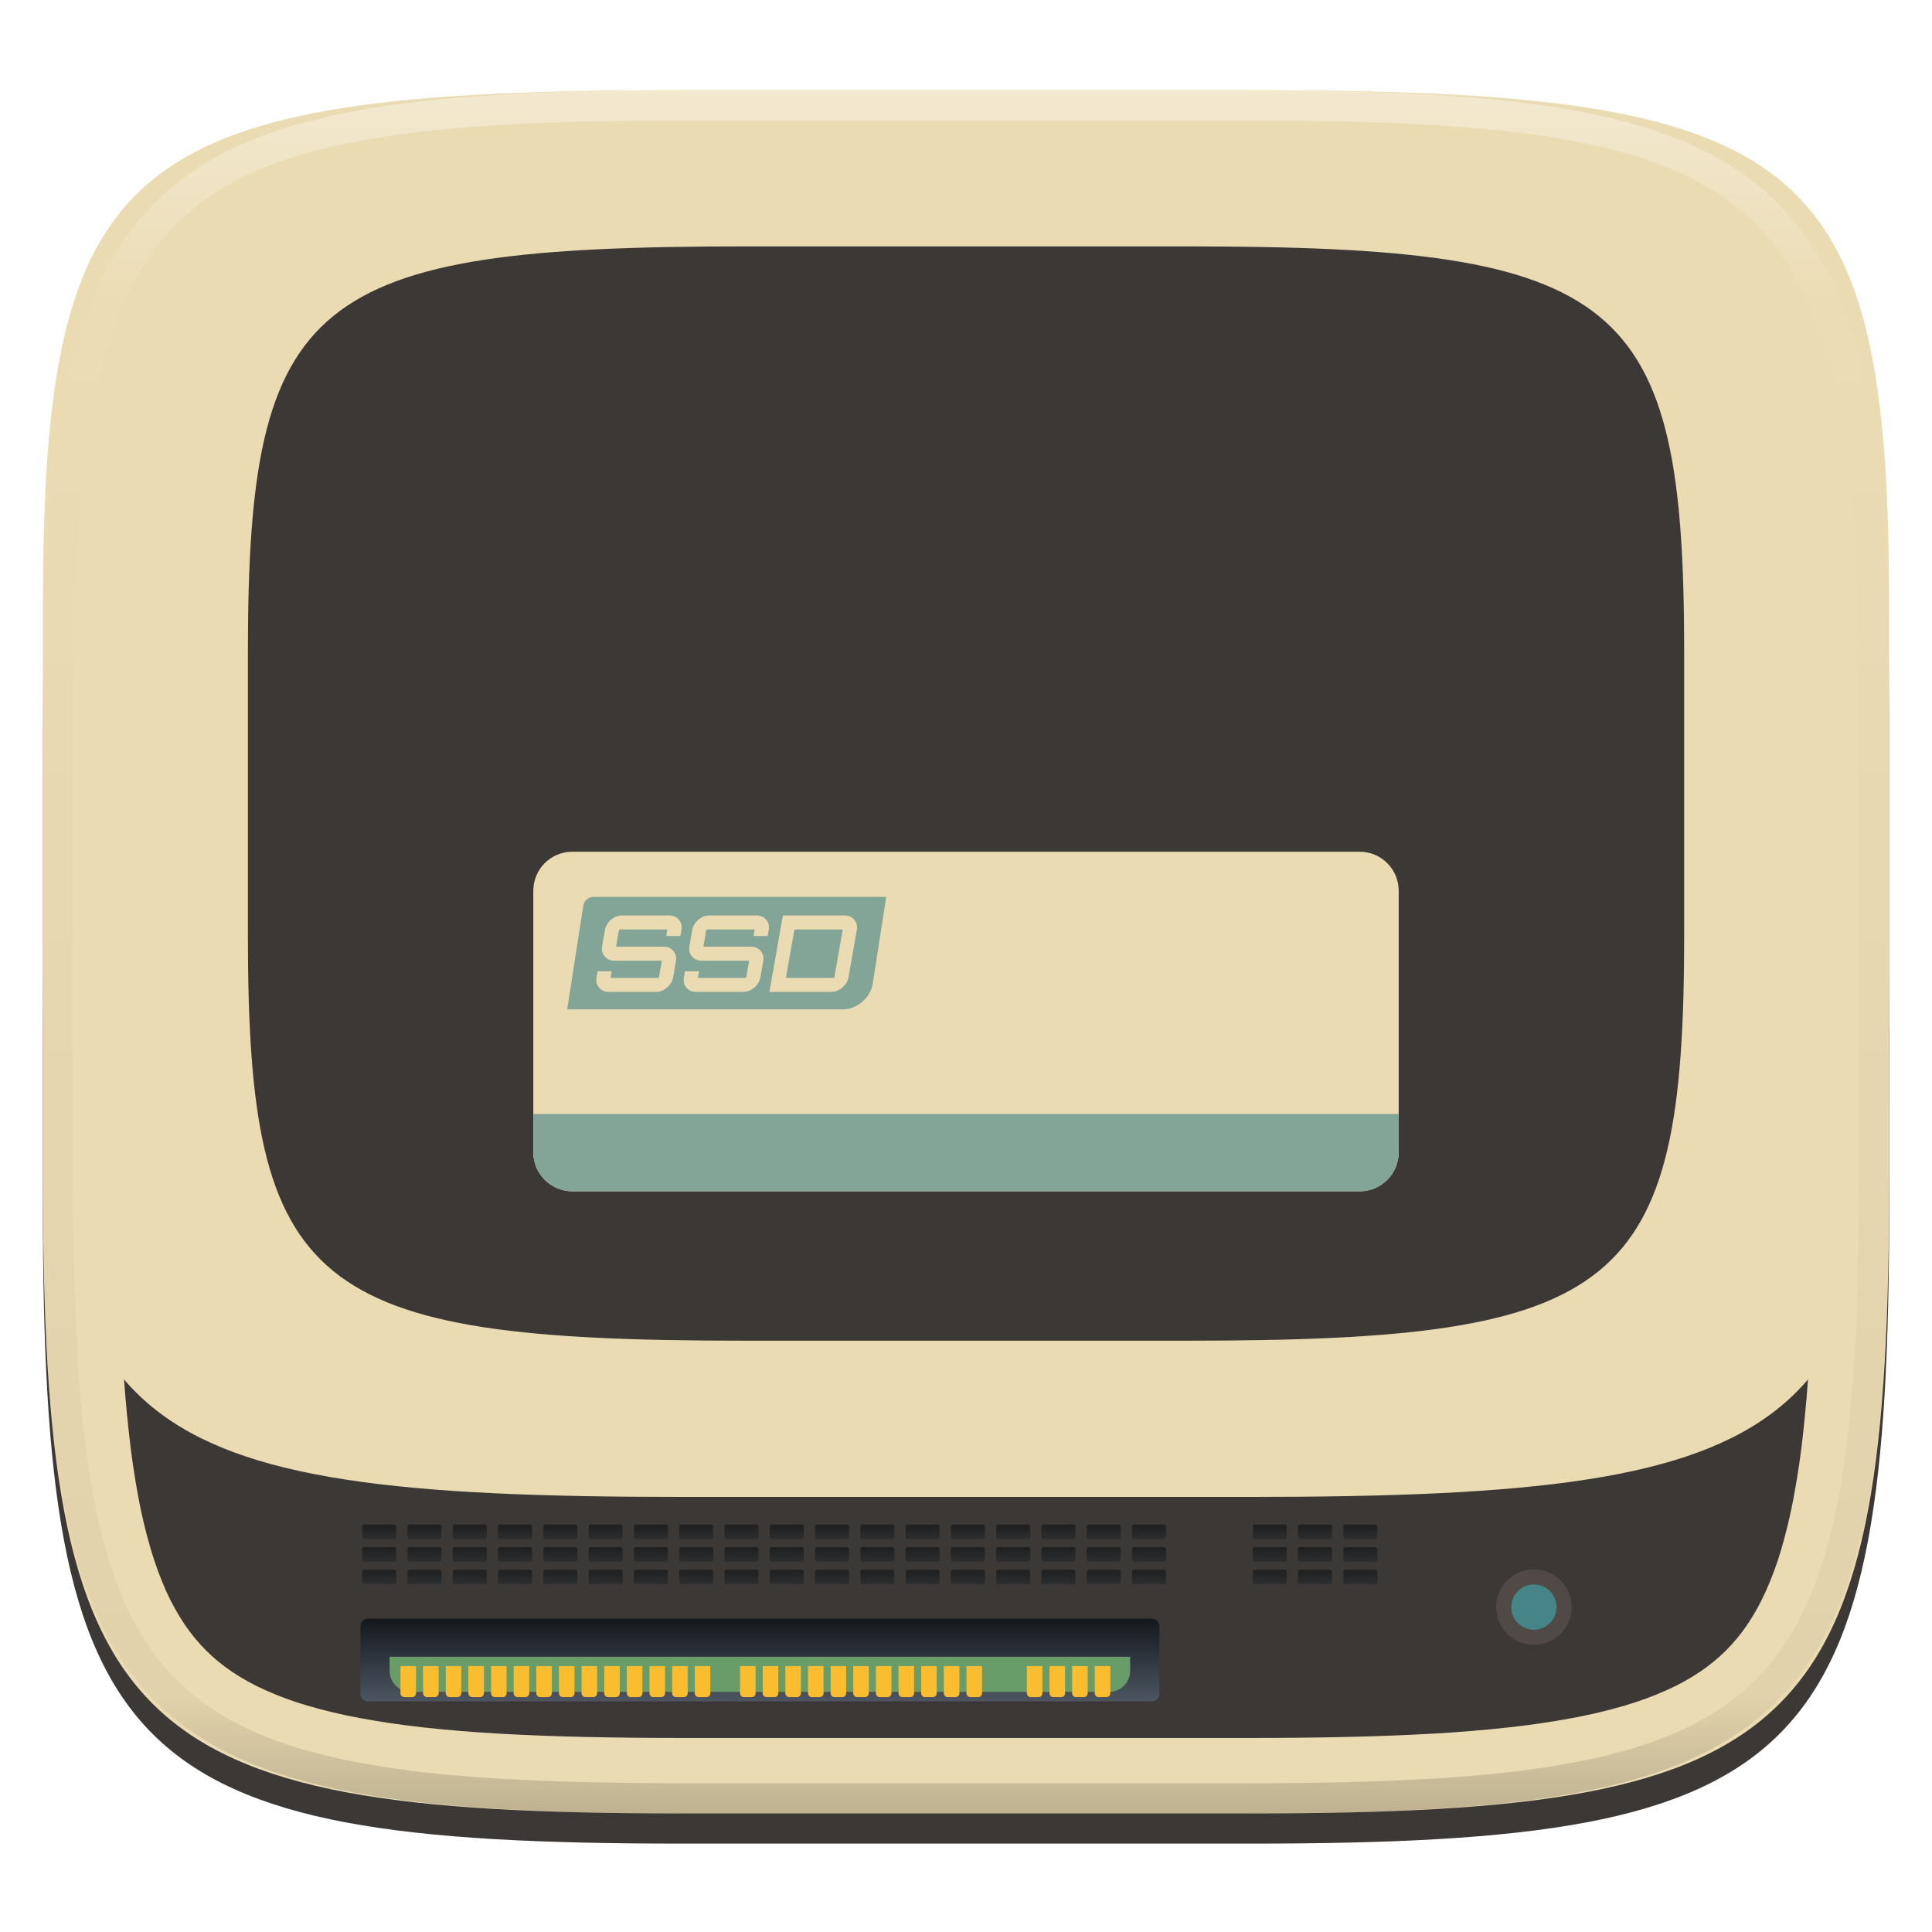 <svg xmlns="http://www.w3.org/2000/svg" style="isolation:isolate" width="256" height="256" viewBox="0 0 256 256">
 <defs>
  <clipPath id="_clipPath_bcBidaNmRvkZGL6r3KUOeFoZ3M3TMz3h">
   <rect width="256" height="256"/>
  </clipPath>
 </defs>
 <g clip-path="url(#_clipPath_bcBidaNmRvkZGL6r3KUOeFoZ3M3TMz3h)">
  <defs>
   <filter id="NmpI1us1ws3hloBFUqEmZwbEM7QRvaj3" width="400%" height="400%" x="-200%" y="-200%" color-interpolation-filters="sRGB" filterUnits="objectBoundingBox">
    <feGaussianBlur xmlns="http://www.w3.org/2000/svg" in="SourceGraphic" stdDeviation="4.294"/>
    <feOffset xmlns="http://www.w3.org/2000/svg" dx="0" dy="4" result="pf_100_offsetBlur"/>
    <feFlood xmlns="http://www.w3.org/2000/svg" flood-opacity=".4"/>
    <feComposite xmlns="http://www.w3.org/2000/svg" in2="pf_100_offsetBlur" operator="in" result="pf_100_dropShadow"/>
    <feBlend xmlns="http://www.w3.org/2000/svg" in="SourceGraphic" in2="pf_100_dropShadow" mode="normal"/>
   </filter>
  </defs>
  <g filter="url(#NmpI1us1ws3hloBFUqEmZwbEM7QRvaj3)">
   <linearGradient id="_lgradient_172" x1="0" x2="0" y1="0" y2="1" gradientTransform="matrix(244.648,0,0,228.338,5.68,11.95)" gradientUnits="userSpaceOnUse">
    <stop offset="0%" style="stop-color:rgb(76,85,97)"/>
    <stop offset="100%" style="stop-color:rgb(46,56,66)"/>
   </linearGradient>
   <path fill="#3c3836" d="M 165.689 11.95 C 239.745 11.95 250.328 22.507 250.328 96.494 L 250.328 155.745 C 250.328 229.731 239.745 240.288 165.689 240.288 L 90.319 240.288 C 16.264 240.288 5.68 229.731 5.68 155.745 L 5.68 96.494 C 5.68 22.507 16.264 11.95 90.319 11.95 L 165.689 11.95 Z"/>
  </g>
  <linearGradient id="_lgradient_173" x1="0" x2="0" y1="0" y2="1" gradientTransform="matrix(244.648,0,0,228.338,5.68,11.95)" gradientUnits="userSpaceOnUse">
   <stop offset="0%" style="stop-color:rgb(224,229,231)"/>
   <stop offset="100%" style="stop-color:rgb(199,206,210)"/>
  </linearGradient>
  <path fill="#ebdbb2" fill-rule="evenodd" d="M 165.689 11.95 C 239.745 11.95 250.328 22.507 250.328 96.494 L 250.328 155.745 C 250.328 229.731 239.745 240.288 165.689 240.288 L 90.319 240.288 C 16.264 240.288 5.68 229.731 5.68 155.745 L 5.68 96.494 C 5.68 22.507 16.264 11.95 90.319 11.95 L 165.689 11.95 Z M 165.7 21.95 C 170.01 21.95 174.32 21.99 178.63 22.08 C 182.43 22.17 186.23 22.32 190.02 22.53 C 193.33 22.72 196.62 22.99 199.91 23.35 C 202.74 23.66 205.55 24.07 208.34 24.59 C 210.69 25.02 213.02 25.58 215.32 26.25 C 217.23 26.81 219.1 27.5 220.92 28.32 C 222.44 29 223.9 29.81 225.29 30.74 C 226.52 31.57 227.66 32.51 228.71 33.55 C 229.76 34.6 230.7 35.74 231.53 36.97 C 232.46 38.35 233.27 39.81 233.95 41.33 C 234.77 43.15 235.46 45.01 236.02 46.92 C 236.69 49.21 237.25 51.54 237.68 53.89 C 238.2 56.68 238.62 59.49 238.92 62.31 C 239.28 65.59 239.56 68.89 239.75 72.19 C 239.96 75.98 240.11 79.77 240.19 83.57 C 240.29 87.87 240.33 92.18 240.33 96.48 C 240.33 96.49 240.33 96.49 240.33 96.49 L 240.33 155.74 C 240.33 155.75 240.33 155.75 240.33 155.76 C 240.33 160.06 240.29 164.37 240.19 168.67 C 240.11 172.47 239.96 176.26 239.75 180.05 C 239.56 183.35 239.28 186.65 238.92 189.93 C 238.62 192.75 238.2 195.56 237.68 198.35 C 237.25 200.7 236.69 203.02 236.02 205.32 C 235.46 207.23 234.77 209.09 233.95 210.91 C 233.27 212.43 232.46 213.88 231.53 215.27 C 230.7 216.49 229.76 217.64 228.71 218.69 C 227.66 219.73 226.52 220.67 225.29 221.5 C 223.9 222.43 222.44 223.24 220.92 223.92 C 219.1 224.74 217.23 225.43 215.32 225.99 C 213.02 226.66 210.69 227.22 208.34 227.65 C 205.55 228.17 202.74 228.58 199.91 228.89 C 196.62 229.25 193.32 229.52 190.02 229.71 C 186.23 229.92 182.43 230.07 178.63 230.15 C 174.32 230.25 170.01 230.29 165.7 230.29 C 165.7 230.29 165.69 230.29 165.69 230.29 L 90.32 230.29 C 90.32 230.29 90.31 230.29 90.31 230.29 C 86 230.29 81.69 230.25 77.38 230.15 C 73.58 230.07 69.78 229.92 65.99 229.71 C 62.68 229.52 59.38 229.25 56.09 228.89 C 53.27 228.58 50.46 228.17 47.67 227.65 C 45.31 227.22 42.98 226.66 40.69 225.99 C 38.78 225.43 36.9 224.74 35.09 223.92 C 33.57 223.24 32.1 222.43 30.72 221.5 C 29.49 220.67 28.34 219.73 27.3 218.69 C 26.25 217.64 25.31 216.49 24.48 215.27 C 23.55 213.88 22.74 212.43 22.05 210.91 C 21.24 209.09 20.55 207.23 19.99 205.32 C 19.31 203.02 18.76 200.7 18.32 198.35 C 17.81 195.56 17.39 192.75 17.09 189.93 C 16.72 186.65 16.45 183.35 16.26 180.05 C 16.05 176.26 15.9 172.47 15.81 168.67 C 15.72 164.37 15.68 160.06 15.68 155.76 C 15.68 155.75 15.68 155.75 15.68 155.74 L 15.68 96.49 C 15.68 96.49 15.68 96.49 15.68 96.48 C 15.68 92.18 15.72 87.87 15.81 83.57 C 15.9 79.77 16.05 75.98 16.26 72.19 C 16.45 68.89 16.72 65.59 17.09 62.31 C 17.39 59.49 17.81 56.68 18.32 53.89 C 18.76 51.54 19.31 49.21 19.99 46.92 C 20.55 45.01 21.24 43.15 22.05 41.33 C 22.74 39.81 23.55 38.35 24.48 36.97 C 25.31 35.74 26.25 34.6 27.3 33.55 C 28.34 32.51 29.49 31.57 30.72 30.74 C 32.1 29.81 33.57 29 35.09 28.32 C 36.9 27.5 38.78 26.81 40.69 26.25 C 42.98 25.58 45.31 25.02 47.67 24.59 C 50.46 24.07 53.27 23.66 56.09 23.35 C 59.38 22.99 62.68 22.72 65.99 22.53 C 69.78 22.32 73.58 22.17 77.38 22.08 C 81.69 21.99 86 21.95 90.31 21.95 C 90.31 21.95 90.32 21.95 90.32 21.95 L 165.69 21.95 C 165.69 21.95 165.7 21.95 165.7 21.95 Z"/>
  <linearGradient id="_lgradient_174" x1="0" x2="0" y1="0" y2="1" gradientTransform="matrix(244.648,0,0,186.4,5.68,11.95)" gradientUnits="userSpaceOnUse">
   <stop offset="0%" style="stop-color:rgb(224,229,231)"/>
   <stop offset="100%" style="stop-color:rgb(199,206,210)"/>
  </linearGradient>
  <path fill="#ebdbb2" d="M 165.689 11.95 C 239.745 11.95 250.328 20.568 250.328 80.966 L 250.328 129.334 C 250.328 189.732 239.745 198.35 165.689 198.35 L 90.319 198.35 C 16.264 198.35 5.68 189.732 5.68 129.334 L 5.68 80.966 C 5.68 20.568 16.264 11.95 90.319 11.95 L 165.689 11.95 Z"/>
  <linearGradient id="_lgradient_175" x1="0" x2="0" y1="0" y2="1" gradientTransform="matrix(190.311,0,0,145,32.849,32.65)" gradientUnits="userSpaceOnUse">
   <stop offset="0%" style="stop-color:rgb(76,85,97)"/>
   <stop offset="100%" style="stop-color:rgb(46,56,66)"/>
  </linearGradient>
  <path fill="#3c3836" d="M 157.319 32.65 C 214.927 32.65 223.16 39.354 223.16 86.337 L 223.16 123.963 C 223.16 170.946 214.927 177.65 157.319 177.65 L 98.689 177.65 C 41.082 177.65 32.849 170.946 32.849 123.963 L 32.849 86.337 C 32.849 39.354 41.082 32.65 98.689 32.65 L 157.319 32.65 Z"/>
  <g opacity=".4">
   <linearGradient id="_lgradient_176" x1=".517" x2=".517" y1="0" y2="1" gradientTransform="matrix(244.65,0,0,228.34,5.68,11.95)" gradientUnits="userSpaceOnUse">
    <stop offset="0%" style="stop-color:rgb(255,255,255)"/>
    <stop offset="12.5%" stop-opacity=".098" style="stop-color:rgb(255,255,255)"/>
    <stop offset="92.5%" stop-opacity=".098" style="stop-color:rgb(0,0,0)"/>
    <stop offset="100%" stop-opacity=".498" style="stop-color:rgb(0,0,0)"/>
   </linearGradient>
   <path fill="url(#_lgradient_176)" fill-rule="evenodd" d="M 165.068 11.951 C 169.396 11.941 173.724 11.991 178.052 12.089 C 181.927 12.167 185.803 12.315 189.678 12.541 C 193.131 12.737 196.583 13.022 200.026 13.395 C 203.085 13.73 206.144 14.181 209.174 14.741 C 211.889 15.243 214.574 15.881 217.22 16.657 C 219.62 17.355 221.971 18.219 224.243 19.241 C 226.358 20.184 228.384 21.304 230.302 22.591 C 232.142 23.829 233.863 25.244 235.437 26.806 C 237.001 28.378 238.417 30.088 239.656 31.925 C 240.945 33.841 242.066 35.865 243.02 37.967 C 244.043 40.247 244.909 42.585 245.617 44.972 C 246.394 47.615 247.034 50.297 247.535 53.009 C 248.096 56.035 248.548 59.081 248.883 62.136 C 249.257 65.575 249.542 69.014 249.739 72.462 C 249.965 76.323 250.112 80.194 250.201 84.055 C 250.289 88.378 250.339 92.701 250.329 97.014 L 250.329 155.226 C 250.339 159.549 250.289 163.862 250.201 168.185 C 250.112 172.056 249.965 175.917 249.739 179.778 C 249.542 183.226 249.257 186.675 248.883 190.104 C 248.548 193.159 248.096 196.215 247.535 199.241 C 247.034 201.943 246.394 204.625 245.617 207.268 C 244.909 209.655 244.043 212.003 243.02 214.273 C 242.066 216.385 240.945 218.399 239.656 220.315 C 238.417 222.152 237.001 223.872 235.437 225.434 C 233.863 226.996 232.142 228.411 230.302 229.649 C 228.384 230.936 226.358 232.056 224.243 232.999 C 221.971 234.021 219.62 234.885 217.22 235.593 C 214.574 236.369 211.889 237.007 209.174 237.499 C 206.144 238.068 203.085 238.51 200.026 238.845 C 196.583 239.218 193.131 239.503 189.678 239.699 C 185.803 239.925 181.927 240.073 178.052 240.161 C 173.724 240.249 169.396 240.299 165.068 240.289 L 90.942 240.289 C 86.614 240.299 82.286 240.249 77.958 240.161 C 74.083 240.073 70.207 239.925 66.332 239.699 C 62.879 239.503 59.427 239.218 55.984 238.845 C 52.925 238.51 49.866 238.068 46.836 237.499 C 44.121 237.007 41.436 236.369 38.79 235.593 C 36.39 234.885 34.039 234.021 31.767 232.999 C 29.652 232.056 27.626 230.936 25.708 229.649 C 23.868 228.411 22.147 226.996 20.573 225.434 C 19.009 223.872 17.593 222.152 16.354 220.315 C 15.065 218.399 13.944 216.385 12.99 214.273 C 11.967 212.003 11.101 209.655 10.393 207.268 C 9.616 204.625 8.976 201.943 8.475 199.241 C 7.914 196.215 7.462 193.159 7.127 190.104 C 6.753 186.675 6.468 183.226 6.271 179.778 C 6.045 175.917 5.898 172.056 5.809 168.185 C 5.721 163.862 5.671 159.549 5.681 155.226 L 5.681 97.014 C 5.671 92.701 5.721 88.378 5.809 84.055 C 5.898 80.194 6.045 76.323 6.271 72.462 C 6.468 69.014 6.753 65.575 7.127 62.136 C 7.462 59.081 7.914 56.035 8.475 53.009 C 8.976 50.297 9.616 47.615 10.393 44.972 C 11.101 42.585 11.967 40.247 12.99 37.967 C 13.944 35.865 15.065 33.841 16.354 31.925 C 17.593 30.088 19.009 28.378 20.573 26.806 C 22.147 25.244 23.868 23.829 25.708 22.591 C 27.626 21.304 29.652 20.184 31.767 19.241 C 34.039 18.219 36.39 17.355 38.79 16.657 C 41.436 15.881 44.121 15.243 46.836 14.741 C 49.866 14.181 52.925 13.73 55.984 13.395 C 59.427 13.022 62.879 12.737 66.332 12.541 C 70.207 12.315 74.083 12.167 77.958 12.089 C 82.286 11.991 86.614 11.941 90.942 11.951 L 165.068 11.951 Z M 165.078 15.96 C 169.376 15.95 173.675 15.999 177.973 16.087 C 181.8 16.176 185.626 16.323 189.452 16.539 C 192.836 16.736 196.219 17.011 199.583 17.384 C 202.554 17.699 205.515 18.131 208.446 18.681 C 211.023 19.153 213.58 19.762 216.099 20.499 C 218.322 21.147 220.495 21.953 222.6 22.896 C 224.509 23.751 226.338 24.763 228.069 25.922 C 229.692 27.013 231.207 28.26 232.594 29.646 C 233.981 31.031 235.23 32.544 236.332 34.165 C 237.492 35.894 238.506 37.712 239.361 39.608 C 240.306 41.72 241.112 43.892 241.761 46.102 C 242.509 48.617 243.109 51.162 243.591 53.736 C 244.132 56.664 244.565 59.611 244.889 62.578 C 245.263 65.938 245.539 69.308 245.735 72.688 C 245.952 76.51 246.109 80.322 246.188 84.144 C 246.276 88.437 246.325 92.721 246.325 97.014 C 246.325 97.014 246.325 97.014 246.325 97.014 L 246.325 155.226 C 246.325 155.226 246.325 155.226 246.325 155.226 C 246.325 159.519 246.276 163.803 246.188 168.096 C 246.109 171.918 245.952 175.74 245.735 179.552 C 245.539 182.932 245.263 186.302 244.889 189.672 C 244.565 192.629 244.132 195.576 243.591 198.504 C 243.109 201.078 242.509 203.623 241.761 206.138 C 241.112 208.358 240.306 210.52 239.361 212.632 C 238.506 214.528 237.492 216.356 236.332 218.075 C 235.23 219.706 233.981 221.219 232.594 222.604 C 231.207 223.98 229.692 225.227 228.069 226.318 C 226.338 227.477 224.509 228.489 222.6 229.344 C 220.495 230.297 218.322 231.093 216.099 231.741 C 213.58 232.478 211.023 233.087 208.446 233.559 C 205.515 234.109 202.554 234.541 199.583 234.865 C 196.219 235.229 192.836 235.514 189.452 235.701 C 185.626 235.917 181.8 236.074 177.973 236.153 C 173.675 236.251 169.376 236.29 165.078 236.29 C 165.078 236.29 165.078 236.29 165.068 236.29 L 90.942 236.29 C 90.932 236.29 90.932 236.29 90.932 236.29 C 86.634 236.29 82.335 236.251 78.037 236.153 C 74.21 236.074 70.384 235.917 66.558 235.701 C 63.174 235.514 59.791 235.229 56.427 234.865 C 53.456 234.541 50.495 234.109 47.564 233.559 C 44.987 233.087 42.43 232.478 39.911 231.741 C 37.688 231.093 35.515 230.297 33.41 229.344 C 31.501 228.489 29.672 227.477 27.941 226.318 C 26.318 225.227 24.803 223.98 23.416 222.604 C 22.029 221.219 20.78 219.706 19.678 218.075 C 18.518 216.356 17.504 214.528 16.649 212.632 C 15.704 210.52 14.898 208.358 14.249 206.138 C 13.501 203.623 12.901 201.078 12.419 198.504 C 11.878 195.576 11.445 192.629 11.121 189.672 C 10.747 186.302 10.472 182.932 10.275 179.552 C 10.058 175.74 9.901 171.918 9.822 168.096 C 9.734 163.803 9.685 159.519 9.685 155.226 C 9.685 155.226 9.685 155.226 9.685 155.226 L 9.685 97.014 C 9.685 97.014 9.685 97.014 9.685 97.014 C 9.685 92.721 9.734 88.437 9.822 84.144 C 9.901 80.322 10.058 76.51 10.275 72.688 C 10.472 69.308 10.747 65.938 11.121 62.578 C 11.445 59.611 11.878 56.664 12.419 53.736 C 12.901 51.162 13.501 48.617 14.249 46.102 C 14.898 43.892 15.704 41.72 16.649 39.608 C 17.504 37.712 18.518 35.894 19.678 34.165 C 20.78 32.544 22.029 31.031 23.416 29.646 C 24.803 28.26 26.318 27.013 27.941 25.922 C 29.672 24.763 31.501 23.751 33.41 22.896 C 35.515 21.953 37.688 21.147 39.911 20.499 C 42.43 19.762 44.987 19.153 47.564 18.681 C 50.495 18.131 53.456 17.699 56.427 17.384 C 59.791 17.011 63.174 16.736 66.558 16.539 C 70.384 16.323 74.21 16.176 78.037 16.087 C 82.335 15.999 86.634 15.95 90.932 15.96 C 90.932 15.96 90.932 15.96 90.942 15.96 L 165.068 15.96 C 165.078 15.96 165.078 15.96 165.078 15.96 Z"/>
  </g>
  <g>
   <linearGradient id="_lgradient_177" x1="1" x2="1" y1="1" y2="0" gradientTransform="matrix(105.875,0,0,10.955,47.75,214.479)" gradientUnits="userSpaceOnUse">
    <stop offset="0%" style="stop-color:rgb(76,85,97)"/>
    <stop offset="100%" style="stop-color:rgb(20,24,28)"/>
   </linearGradient>
   <path fill="url(#_lgradient_177)" d="M 48.736 214.479 L 152.639 214.479 C 153.183 214.479 153.625 214.921 153.625 215.465 L 153.625 224.448 C 153.625 224.992 153.183 225.434 152.639 225.434 L 48.736 225.434 C 48.192 225.434 47.75 224.992 47.75 224.448 L 47.75 215.465 C 47.75 214.921 48.192 214.479 48.736 214.479 Z"/>
   <linearGradient id="_lgradient_178" x1=".5" x2=".5" y1="1" y2="0" gradientTransform="matrix(98.125,0,0,4.663,51.625,219.525)" gradientUnits="userSpaceOnUse">
    <stop offset="0%" style="stop-color:rgb(3,113,100)"/>
    <stop offset="100%" style="stop-color:rgb(0,172,152)"/>
   </linearGradient>
   <path fill="#689d6a" d="M 51.625 219.525 L 149.75 219.525 L 149.75 221.386 C 149.75 222.932 148.495 224.187 146.949 224.187 L 54.426 224.187 C 52.88 224.187 51.625 222.932 51.625 221.386 L 51.625 219.525 Z"/>
   <linearGradient id="_lgradient_179" x1="0" x2="0" y1="0" y2="1" gradientTransform="matrix(94.063,0,0,4.109,53.063,220.765)" gradientUnits="userSpaceOnUse">
    <stop offset="0%" style="stop-color:rgb(255,236,87)"/>
    <stop offset="50%" style="stop-color:rgb(255,197,81)"/>
    <stop offset="100%" style="stop-color:rgb(245,169,15)"/>
   </linearGradient>
   <path fill="#fabd2f" fill-rule="evenodd" d="M 98.063 220.765 L 100.125 220.765 L 100.125 224.374 C 100.125 224.65 99.901 224.874 99.625 224.874 L 98.563 224.874 C 98.287 224.874 98.063 224.65 98.063 224.374 L 98.063 220.765 L 98.063 220.765 L 98.063 220.765 L 98.063 220.765 L 98.063 220.765 L 98.063 220.765 L 98.063 220.765 L 98.063 220.765 L 98.063 220.765 L 98.063 220.765 L 98.063 220.765 L 98.063 220.765 L 98.063 220.765 L 98.063 220.765 L 98.063 220.765 Z M 89.063 220.765 L 91.125 220.765 L 91.125 224.374 C 91.125 224.65 90.901 224.874 90.625 224.874 L 89.563 224.874 C 89.287 224.874 89.063 224.65 89.063 224.374 L 89.063 220.765 L 89.063 220.765 L 89.063 220.765 L 89.063 220.765 L 89.063 220.765 L 89.063 220.765 L 89.063 220.765 L 89.063 220.765 L 89.063 220.765 L 89.063 220.765 L 89.063 220.765 L 89.063 220.765 L 89.063 220.765 L 89.063 220.765 L 89.063 220.765 L 89.063 220.765 L 89.063 220.765 Z M 59.063 220.765 L 61.125 220.765 L 61.125 224.374 C 61.125 224.65 60.901 224.874 60.625 224.874 L 59.563 224.874 C 59.287 224.874 59.063 224.65 59.063 224.374 L 59.063 220.765 L 59.063 220.765 L 59.063 220.765 L 59.063 220.765 L 59.063 220.765 L 59.063 220.765 L 59.063 220.765 L 59.063 220.765 L 59.063 220.765 L 59.063 220.765 L 59.063 220.765 L 59.063 220.765 L 59.063 220.765 L 59.063 220.765 L 59.063 220.765 L 59.063 220.765 L 59.063 220.765 L 59.063 220.765 L 59.063 220.765 L 59.063 220.765 L 59.063 220.765 L 59.063 220.765 L 59.063 220.765 L 59.063 220.765 L 59.063 220.765 L 59.063 220.765 L 59.063 220.765 Z M 62.063 220.765 L 64.125 220.765 L 64.125 224.374 C 64.125 224.65 63.901 224.874 63.625 224.874 L 62.563 224.874 C 62.287 224.874 62.063 224.65 62.063 224.374 L 62.063 220.765 L 62.063 220.765 L 62.063 220.765 L 62.063 220.765 L 62.063 220.765 L 62.063 220.765 L 62.063 220.765 L 62.063 220.765 L 62.063 220.765 L 62.063 220.765 L 62.063 220.765 L 62.063 220.765 L 62.063 220.765 L 62.063 220.765 L 62.063 220.765 L 62.063 220.765 L 62.063 220.765 L 62.063 220.765 L 62.063 220.765 L 62.063 220.765 L 62.063 220.765 L 62.063 220.765 L 62.063 220.765 L 62.063 220.765 L 62.063 220.765 L 62.063 220.765 Z M 65.063 220.765 L 67.125 220.765 L 67.125 224.374 C 67.125 224.65 66.901 224.874 66.625 224.874 L 65.563 224.874 C 65.287 224.874 65.063 224.65 65.063 224.374 L 65.063 220.765 L 65.063 220.765 L 65.063 220.765 L 65.063 220.765 L 65.063 220.765 L 65.063 220.765 L 65.063 220.765 L 65.063 220.765 L 65.063 220.765 L 65.063 220.765 L 65.063 220.765 L 65.063 220.765 L 65.063 220.765 L 65.063 220.765 L 65.063 220.765 L 65.063 220.765 L 65.063 220.765 L 65.063 220.765 L 65.063 220.765 L 65.063 220.765 L 65.063 220.765 L 65.063 220.765 L 65.063 220.765 L 65.063 220.765 L 65.063 220.765 Z M 56.063 220.765 L 58.125 220.765 L 58.125 224.374 C 58.125 224.65 57.901 224.874 57.625 224.874 L 56.563 224.874 C 56.287 224.874 56.063 224.65 56.063 224.374 L 56.063 220.765 L 56.063 220.765 L 56.063 220.765 L 56.063 220.765 L 56.063 220.765 L 56.063 220.765 L 56.063 220.765 L 56.063 220.765 L 56.063 220.765 L 56.063 220.765 L 56.063 220.765 L 56.063 220.765 L 56.063 220.765 L 56.063 220.765 L 56.063 220.765 L 56.063 220.765 L 56.063 220.765 L 56.063 220.765 L 56.063 220.765 L 56.063 220.765 L 56.063 220.765 L 56.063 220.765 L 56.063 220.765 L 56.063 220.765 L 56.063 220.765 L 56.063 220.765 L 56.063 220.765 L 56.063 220.765 Z M 68.063 220.765 L 70.125 220.765 L 70.125 224.374 C 70.125 224.65 69.901 224.874 69.625 224.874 L 68.563 224.874 C 68.287 224.874 68.063 224.65 68.063 224.374 L 68.063 220.765 L 68.063 220.765 L 68.063 220.765 L 68.063 220.765 L 68.063 220.765 L 68.063 220.765 L 68.063 220.765 L 68.063 220.765 L 68.063 220.765 L 68.063 220.765 L 68.063 220.765 L 68.063 220.765 L 68.063 220.765 L 68.063 220.765 L 68.063 220.765 L 68.063 220.765 L 68.063 220.765 L 68.063 220.765 L 68.063 220.765 L 68.063 220.765 L 68.063 220.765 L 68.063 220.765 L 68.063 220.765 L 68.063 220.765 Z M 53.063 220.765 L 55.125 220.765 L 55.125 224.374 C 55.125 224.65 54.901 224.874 54.625 224.874 L 53.563 224.874 C 53.287 224.874 53.063 224.65 53.063 224.374 L 53.063 220.765 L 53.063 220.765 L 53.063 220.765 L 53.063 220.765 L 53.063 220.765 L 53.063 220.765 L 53.063 220.765 L 53.063 220.765 L 53.063 220.765 L 53.063 220.765 L 53.063 220.765 L 53.063 220.765 L 53.063 220.765 L 53.063 220.765 L 53.063 220.765 L 53.063 220.765 L 53.063 220.765 L 53.063 220.765 L 53.063 220.765 L 53.063 220.765 L 53.063 220.765 L 53.063 220.765 L 53.063 220.765 L 53.063 220.765 L 53.063 220.765 L 53.063 220.765 L 53.063 220.765 L 53.063 220.765 Z M 71.063 220.765 L 73.125 220.765 L 73.125 224.374 C 73.125 224.65 72.901 224.874 72.625 224.874 L 71.563 224.874 C 71.287 224.874 71.063 224.65 71.063 224.374 L 71.063 220.765 L 71.063 220.765 L 71.063 220.765 L 71.063 220.765 L 71.063 220.765 L 71.063 220.765 L 71.063 220.765 L 71.063 220.765 L 71.063 220.765 L 71.063 220.765 L 71.063 220.765 L 71.063 220.765 L 71.063 220.765 L 71.063 220.765 L 71.063 220.765 L 71.063 220.765 L 71.063 220.765 L 71.063 220.765 L 71.063 220.765 L 71.063 220.765 L 71.063 220.765 L 71.063 220.765 L 71.063 220.765 Z M 74.063 220.765 L 76.125 220.765 L 76.125 224.374 C 76.125 224.65 75.901 224.874 75.625 224.874 L 74.563 224.874 C 74.287 224.874 74.063 224.65 74.063 224.374 L 74.063 220.765 L 74.063 220.765 L 74.063 220.765 L 74.063 220.765 L 74.063 220.765 L 74.063 220.765 L 74.063 220.765 L 74.063 220.765 L 74.063 220.765 L 74.063 220.765 L 74.063 220.765 L 74.063 220.765 L 74.063 220.765 L 74.063 220.765 L 74.063 220.765 L 74.063 220.765 L 74.063 220.765 L 74.063 220.765 L 74.063 220.765 L 74.063 220.765 L 74.063 220.765 L 74.063 220.765 Z M 77.063 220.765 L 79.125 220.765 L 79.125 224.374 C 79.125 224.65 78.901 224.874 78.625 224.874 L 77.563 224.874 C 77.287 224.874 77.063 224.65 77.063 224.374 L 77.063 220.765 L 77.063 220.765 L 77.063 220.765 L 77.063 220.765 L 77.063 220.765 L 77.063 220.765 L 77.063 220.765 L 77.063 220.765 L 77.063 220.765 L 77.063 220.765 L 77.063 220.765 L 77.063 220.765 L 77.063 220.765 L 77.063 220.765 L 77.063 220.765 L 77.063 220.765 L 77.063 220.765 L 77.063 220.765 L 77.063 220.765 L 77.063 220.765 L 77.063 220.765 Z M 80.063 220.765 L 82.125 220.765 L 82.125 224.374 C 82.125 224.65 81.901 224.874 81.625 224.874 L 80.563 224.874 C 80.287 224.874 80.063 224.65 80.063 224.374 L 80.063 220.765 L 80.063 220.765 L 80.063 220.765 L 80.063 220.765 L 80.063 220.765 L 80.063 220.765 L 80.063 220.765 L 80.063 220.765 L 80.063 220.765 L 80.063 220.765 L 80.063 220.765 L 80.063 220.765 L 80.063 220.765 L 80.063 220.765 L 80.063 220.765 L 80.063 220.765 L 80.063 220.765 L 80.063 220.765 L 80.063 220.765 L 80.063 220.765 Z M 83.063 220.765 L 85.125 220.765 L 85.125 224.374 C 85.125 224.65 84.901 224.874 84.625 224.874 L 83.563 224.874 C 83.287 224.874 83.063 224.65 83.063 224.374 L 83.063 220.765 L 83.063 220.765 L 83.063 220.765 L 83.063 220.765 L 83.063 220.765 L 83.063 220.765 L 83.063 220.765 L 83.063 220.765 L 83.063 220.765 L 83.063 220.765 L 83.063 220.765 L 83.063 220.765 L 83.063 220.765 L 83.063 220.765 L 83.063 220.765 L 83.063 220.765 L 83.063 220.765 L 83.063 220.765 L 83.063 220.765 Z M 86.063 220.765 L 88.125 220.765 L 88.125 224.374 C 88.125 224.65 87.901 224.874 87.625 224.874 L 86.563 224.874 C 86.287 224.874 86.063 224.65 86.063 224.374 L 86.063 220.765 L 86.063 220.765 L 86.063 220.765 L 86.063 220.765 L 86.063 220.765 L 86.063 220.765 L 86.063 220.765 L 86.063 220.765 L 86.063 220.765 L 86.063 220.765 L 86.063 220.765 L 86.063 220.765 L 86.063 220.765 L 86.063 220.765 L 86.063 220.765 L 86.063 220.765 L 86.063 220.765 L 86.063 220.765 Z M 92.063 220.765 L 94.125 220.765 L 94.125 224.374 C 94.125 224.65 93.901 224.874 93.625 224.874 L 92.563 224.874 C 92.287 224.874 92.063 224.65 92.063 224.374 L 92.063 220.765 L 92.063 220.765 L 92.063 220.765 L 92.063 220.765 L 92.063 220.765 L 92.063 220.765 L 92.063 220.765 L 92.063 220.765 L 92.063 220.765 L 92.063 220.765 L 92.063 220.765 L 92.063 220.765 L 92.063 220.765 L 92.063 220.765 L 92.063 220.765 L 92.063 220.765 Z M 101.063 220.765 L 103.125 220.765 L 103.125 224.374 C 103.125 224.65 102.901 224.874 102.625 224.874 L 101.563 224.874 C 101.287 224.874 101.063 224.65 101.063 224.374 L 101.063 220.765 L 101.063 220.765 L 101.063 220.765 L 101.063 220.765 L 101.063 220.765 L 101.063 220.765 L 101.063 220.765 L 101.063 220.765 L 101.063 220.765 L 101.063 220.765 L 101.063 220.765 L 101.063 220.765 L 101.063 220.765 L 101.063 220.765 Z M 104.063 220.765 L 106.125 220.765 L 106.125 224.374 C 106.125 224.65 105.901 224.874 105.625 224.874 L 104.563 224.874 C 104.287 224.874 104.063 224.65 104.063 224.374 L 104.063 220.765 L 104.063 220.765 L 104.063 220.765 L 104.063 220.765 L 104.063 220.765 L 104.063 220.765 L 104.063 220.765 L 104.063 220.765 L 104.063 220.765 L 104.063 220.765 L 104.063 220.765 L 104.063 220.765 L 104.063 220.765 Z M 107.063 220.765 L 109.125 220.765 L 109.125 224.374 C 109.125 224.65 108.901 224.874 108.625 224.874 L 107.563 224.874 C 107.287 224.874 107.063 224.65 107.063 224.374 L 107.063 220.765 L 107.063 220.765 L 107.063 220.765 L 107.063 220.765 L 107.063 220.765 L 107.063 220.765 L 107.063 220.765 L 107.063 220.765 L 107.063 220.765 L 107.063 220.765 L 107.063 220.765 L 107.063 220.765 Z M 110.063 220.765 L 112.125 220.765 L 112.125 224.374 C 112.125 224.65 111.901 224.874 111.625 224.874 L 110.563 224.874 C 110.287 224.874 110.063 224.65 110.063 224.374 L 110.063 220.765 L 110.063 220.765 L 110.063 220.765 L 110.063 220.765 L 110.063 220.765 L 110.063 220.765 L 110.063 220.765 L 110.063 220.765 L 110.063 220.765 L 110.063 220.765 L 110.063 220.765 Z M 113.063 220.765 L 115.125 220.765 L 115.125 224.374 C 115.125 224.65 114.901 224.874 114.625 224.874 L 113.563 224.874 C 113.287 224.874 113.063 224.65 113.063 224.374 L 113.063 220.765 L 113.063 220.765 L 113.063 220.765 L 113.063 220.765 L 113.063 220.765 L 113.063 220.765 L 113.063 220.765 L 113.063 220.765 L 113.063 220.765 L 113.063 220.765 Z M 116.063 220.765 L 118.125 220.765 L 118.125 224.374 C 118.125 224.65 117.901 224.874 117.625 224.874 L 116.563 224.874 C 116.287 224.874 116.063 224.65 116.063 224.374 L 116.063 220.765 L 116.063 220.765 L 116.063 220.765 L 116.063 220.765 L 116.063 220.765 L 116.063 220.765 L 116.063 220.765 L 116.063 220.765 L 116.063 220.765 Z M 119.063 220.765 L 121.125 220.765 L 121.125 224.374 C 121.125 224.65 120.901 224.874 120.625 224.874 L 119.563 224.874 C 119.287 224.874 119.063 224.65 119.063 224.374 L 119.063 220.765 L 119.063 220.765 L 119.063 220.765 L 119.063 220.765 L 119.063 220.765 L 119.063 220.765 L 119.063 220.765 L 119.063 220.765 Z M 122.063 220.765 L 124.125 220.765 L 124.125 224.374 C 124.125 224.65 123.901 224.874 123.625 224.874 L 122.563 224.874 C 122.287 224.874 122.063 224.65 122.063 224.374 L 122.063 220.765 L 122.063 220.765 L 122.063 220.765 L 122.063 220.765 L 122.063 220.765 L 122.063 220.765 L 122.063 220.765 Z M 125.063 220.765 L 127.125 220.765 L 127.125 224.374 C 127.125 224.65 126.901 224.874 126.625 224.874 L 125.563 224.874 C 125.287 224.874 125.063 224.65 125.063 224.374 L 125.063 220.765 L 125.063 220.765 L 125.063 220.765 L 125.063 220.765 L 125.063 220.765 L 125.063 220.765 Z M 128.063 220.765 L 130.125 220.765 L 130.125 224.374 C 130.125 224.65 129.901 224.874 129.625 224.874 L 128.563 224.874 C 128.287 224.874 128.063 224.65 128.063 224.374 L 128.063 220.765 L 128.063 220.765 L 128.063 220.765 L 128.063 220.765 L 128.063 220.765 Z M 136.063 220.765 L 138.125 220.765 L 138.125 224.374 C 138.125 224.65 137.901 224.874 137.625 224.874 L 136.563 224.874 C 136.287 224.874 136.063 224.65 136.063 224.374 L 136.063 220.765 L 136.063 220.765 L 136.063 220.765 L 136.063 220.765 Z M 139.063 220.765 L 141.125 220.765 L 141.125 224.374 C 141.125 224.65 140.901 224.874 140.625 224.874 L 139.563 224.874 C 139.287 224.874 139.063 224.65 139.063 224.374 L 139.063 220.765 L 139.063 220.765 L 139.063 220.765 Z M 142.063 220.765 L 144.125 220.765 L 144.125 224.374 C 144.125 224.65 143.901 224.874 143.625 224.874 L 142.563 224.874 C 142.287 224.874 142.063 224.65 142.063 224.374 L 142.063 220.765 L 142.063 220.765 Z M 145.063 220.765 L 147.125 220.765 L 147.125 224.374 C 147.125 224.65 146.901 224.874 146.625 224.874 L 145.563 224.874 C 145.287 224.874 145.063 224.65 145.063 224.374 L 145.063 220.765 Z"/>
   <g>
    <linearGradient id="_lgradient_180" x1="1" x2="1" y1="1" y2="0" gradientTransform="matrix(4.5,0,0,1.938,48,202)" gradientUnits="userSpaceOnUse">
     <stop offset="0%" style="stop-color:rgb(43,46,48)"/>
     <stop offset="100%" style="stop-color:rgb(30,31,31)"/>
    </linearGradient>
    <path fill="url(#_lgradient_180)" d="M 48.291 202 L 52.209 202 C 52.37 202 52.5 202.13 52.5 202.291 L 52.5 203.647 C 52.5 203.807 52.37 203.937 52.209 203.937 L 48.291 203.937 C 48.13 203.937 48 203.807 48 203.647 L 48 202.291 C 48 202.13 48.13 202 48.291 202 Z"/>
    <linearGradient id="_lgradient_181" x1="1" x2="1" y1="1" y2="0" gradientTransform="matrix(4.5,0,0,1.938,54,202)" gradientUnits="userSpaceOnUse">
     <stop offset="0%" style="stop-color:rgb(43,46,48)"/>
     <stop offset="100%" style="stop-color:rgb(30,31,31)"/>
    </linearGradient>
    <path fill="url(#_lgradient_181)" d="M 54.291 202 L 58.209 202 C 58.37 202 58.5 202.13 58.5 202.291 L 58.5 203.647 C 58.5 203.807 58.37 203.937 58.209 203.937 L 54.291 203.937 C 54.13 203.937 54 203.807 54 203.647 L 54 202.291 C 54 202.13 54.13 202 54.291 202 Z"/>
    <linearGradient id="_lgradient_182" x1="1" x2="1" y1="1" y2="0" gradientTransform="matrix(4.5,0,0,1.938,60,202)" gradientUnits="userSpaceOnUse">
     <stop offset="0%" style="stop-color:rgb(43,46,48)"/>
     <stop offset="100%" style="stop-color:rgb(30,31,31)"/>
    </linearGradient>
    <path fill="url(#_lgradient_182)" d="M 60.291 202 L 64.209 202 C 64.37 202 64.5 202.13 64.5 202.291 L 64.5 203.647 C 64.5 203.807 64.37 203.937 64.209 203.937 L 60.291 203.937 C 60.13 203.937 60 203.807 60 203.647 L 60 202.291 C 60 202.13 60.13 202 60.291 202 Z"/>
    <linearGradient id="_lgradient_183" x1="1" x2="1" y1="1" y2="0" gradientTransform="matrix(4.5,0,0,1.938,66,202)" gradientUnits="userSpaceOnUse">
     <stop offset="0%" style="stop-color:rgb(43,46,48)"/>
     <stop offset="100%" style="stop-color:rgb(30,31,31)"/>
    </linearGradient>
    <path fill="url(#_lgradient_183)" d="M 66.291 202 L 70.209 202 C 70.37 202 70.5 202.13 70.5 202.291 L 70.5 203.647 C 70.5 203.807 70.37 203.937 70.209 203.937 L 66.291 203.937 C 66.13 203.937 66 203.807 66 203.647 L 66 202.291 C 66 202.13 66.13 202 66.291 202 Z"/>
    <linearGradient id="_lgradient_184" x1="1" x2="1" y1="1" y2="0" gradientTransform="matrix(4.5,0,0,1.938,72,202)" gradientUnits="userSpaceOnUse">
     <stop offset="0%" style="stop-color:rgb(43,46,48)"/>
     <stop offset="100%" style="stop-color:rgb(30,31,31)"/>
    </linearGradient>
    <path fill="url(#_lgradient_184)" d="M 72.291 202 L 76.209 202 C 76.37 202 76.5 202.13 76.5 202.291 L 76.5 203.647 C 76.5 203.807 76.37 203.937 76.209 203.937 L 72.291 203.937 C 72.13 203.937 72 203.807 72 203.647 L 72 202.291 C 72 202.13 72.13 202 72.291 202 Z"/>
    <linearGradient id="_lgradient_185" x1="1" x2="1" y1="1" y2="0" gradientTransform="matrix(4.5,0,0,1.938,78,202)" gradientUnits="userSpaceOnUse">
     <stop offset="0%" style="stop-color:rgb(43,46,48)"/>
     <stop offset="100%" style="stop-color:rgb(30,31,31)"/>
    </linearGradient>
    <path fill="url(#_lgradient_185)" d="M 78.291 202 L 82.209 202 C 82.37 202 82.5 202.13 82.5 202.291 L 82.5 203.647 C 82.5 203.807 82.37 203.937 82.209 203.937 L 78.291 203.937 C 78.13 203.937 78 203.807 78 203.647 L 78 202.291 C 78 202.13 78.13 202 78.291 202 Z"/>
    <linearGradient id="_lgradient_186" x1="1" x2="1" y1="1" y2="0" gradientTransform="matrix(4.5,0,0,1.938,84,202)" gradientUnits="userSpaceOnUse">
     <stop offset="0%" style="stop-color:rgb(43,46,48)"/>
     <stop offset="100%" style="stop-color:rgb(30,31,31)"/>
    </linearGradient>
    <path fill="url(#_lgradient_186)" d="M 84.291 202 L 88.209 202 C 88.37 202 88.5 202.13 88.5 202.291 L 88.5 203.647 C 88.5 203.807 88.37 203.937 88.209 203.937 L 84.291 203.937 C 84.13 203.937 84 203.807 84 203.647 L 84 202.291 C 84 202.13 84.13 202 84.291 202 Z"/>
    <linearGradient id="_lgradient_187" x1="1" x2="1" y1="1" y2="0" gradientTransform="matrix(4.5,0,0,1.938,90,202)" gradientUnits="userSpaceOnUse">
     <stop offset="0%" style="stop-color:rgb(43,46,48)"/>
     <stop offset="100%" style="stop-color:rgb(30,31,31)"/>
    </linearGradient>
    <path fill="url(#_lgradient_187)" d="M 90.291 202 L 94.209 202 C 94.37 202 94.5 202.13 94.5 202.291 L 94.5 203.647 C 94.5 203.807 94.37 203.937 94.209 203.937 L 90.291 203.937 C 90.13 203.937 90 203.807 90 203.647 L 90 202.291 C 90 202.13 90.13 202 90.291 202 Z"/>
    <linearGradient id="_lgradient_188" x1="1" x2="1" y1="1" y2="0" gradientTransform="matrix(4.5,0,0,1.938,96,202)" gradientUnits="userSpaceOnUse">
     <stop offset="0%" style="stop-color:rgb(43,46,48)"/>
     <stop offset="100%" style="stop-color:rgb(30,31,31)"/>
    </linearGradient>
    <path fill="url(#_lgradient_188)" d="M 96.291 202 L 100.209 202 C 100.37 202 100.5 202.13 100.5 202.291 L 100.5 203.647 C 100.5 203.807 100.37 203.937 100.209 203.937 L 96.291 203.937 C 96.13 203.937 96 203.807 96 203.647 L 96 202.291 C 96 202.13 96.13 202 96.291 202 Z"/>
    <linearGradient id="_lgradient_189" x1="1" x2="1" y1="1" y2="0" gradientTransform="matrix(4.5,0,0,1.938,102,202)" gradientUnits="userSpaceOnUse">
     <stop offset="0%" style="stop-color:rgb(43,46,48)"/>
     <stop offset="100%" style="stop-color:rgb(30,31,31)"/>
    </linearGradient>
    <path fill="url(#_lgradient_189)" d="M 102.291 202 L 106.209 202 C 106.37 202 106.5 202.13 106.5 202.291 L 106.5 203.647 C 106.5 203.807 106.37 203.937 106.209 203.937 L 102.291 203.937 C 102.13 203.937 102 203.807 102 203.647 L 102 202.291 C 102 202.13 102.13 202 102.291 202 Z"/>
    <linearGradient id="_lgradient_190" x1="1" x2="1" y1="1" y2="0" gradientTransform="matrix(4.5,0,0,1.938,108,202)" gradientUnits="userSpaceOnUse">
     <stop offset="0%" style="stop-color:rgb(43,46,48)"/>
     <stop offset="100%" style="stop-color:rgb(30,31,31)"/>
    </linearGradient>
    <path fill="url(#_lgradient_190)" d="M 108.291 202 L 112.209 202 C 112.37 202 112.5 202.13 112.5 202.291 L 112.5 203.647 C 112.5 203.807 112.37 203.937 112.209 203.937 L 108.291 203.937 C 108.13 203.937 108 203.807 108 203.647 L 108 202.291 C 108 202.13 108.13 202 108.291 202 Z"/>
    <linearGradient id="_lgradient_191" x1="1" x2="1" y1="1" y2="0" gradientTransform="matrix(4.5,0,0,1.938,114,202)" gradientUnits="userSpaceOnUse">
     <stop offset="0%" style="stop-color:rgb(43,46,48)"/>
     <stop offset="100%" style="stop-color:rgb(30,31,31)"/>
    </linearGradient>
    <path fill="url(#_lgradient_191)" d="M 114.291 202 L 118.209 202 C 118.37 202 118.5 202.13 118.5 202.291 L 118.5 203.647 C 118.5 203.807 118.37 203.937 118.209 203.937 L 114.291 203.937 C 114.13 203.937 114 203.807 114 203.647 L 114 202.291 C 114 202.13 114.13 202 114.291 202 Z"/>
    <linearGradient id="_lgradient_192" x1="1" x2="1" y1="1" y2="0" gradientTransform="matrix(4.5,0,0,1.938,120,202)" gradientUnits="userSpaceOnUse">
     <stop offset="0%" style="stop-color:rgb(43,46,48)"/>
     <stop offset="100%" style="stop-color:rgb(30,31,31)"/>
    </linearGradient>
    <path fill="url(#_lgradient_192)" d="M 120.291 202 L 124.209 202 C 124.37 202 124.5 202.13 124.5 202.291 L 124.5 203.647 C 124.5 203.807 124.37 203.937 124.209 203.937 L 120.291 203.937 C 120.13 203.937 120 203.807 120 203.647 L 120 202.291 C 120 202.13 120.13 202 120.291 202 Z"/>
    <linearGradient id="_lgradient_193" x1="1" x2="1" y1="1" y2="0" gradientTransform="matrix(4.5,0,0,1.938,126,202)" gradientUnits="userSpaceOnUse">
     <stop offset="0%" style="stop-color:rgb(43,46,48)"/>
     <stop offset="100%" style="stop-color:rgb(30,31,31)"/>
    </linearGradient>
    <path fill="url(#_lgradient_193)" d="M 126.291 202 L 130.209 202 C 130.37 202 130.5 202.13 130.5 202.291 L 130.5 203.647 C 130.5 203.807 130.37 203.937 130.209 203.937 L 126.291 203.937 C 126.13 203.937 126 203.807 126 203.647 L 126 202.291 C 126 202.13 126.13 202 126.291 202 Z"/>
    <linearGradient id="_lgradient_194" x1="1" x2="1" y1="1" y2="0" gradientTransform="matrix(4.5,0,0,1.938,132,202)" gradientUnits="userSpaceOnUse">
     <stop offset="0%" style="stop-color:rgb(43,46,48)"/>
     <stop offset="100%" style="stop-color:rgb(30,31,31)"/>
    </linearGradient>
    <path fill="url(#_lgradient_194)" d="M 132.291 202 L 136.209 202 C 136.37 202 136.5 202.13 136.5 202.291 L 136.5 203.647 C 136.5 203.807 136.37 203.937 136.209 203.937 L 132.291 203.937 C 132.13 203.937 132 203.807 132 203.647 L 132 202.291 C 132 202.13 132.13 202 132.291 202 Z"/>
    <linearGradient id="_lgradient_195" x1="1" x2="1" y1="1" y2="0" gradientTransform="matrix(4.5,0,0,1.938,138,202)" gradientUnits="userSpaceOnUse">
     <stop offset="0%" style="stop-color:rgb(43,46,48)"/>
     <stop offset="100%" style="stop-color:rgb(30,31,31)"/>
    </linearGradient>
    <path fill="url(#_lgradient_195)" d="M 138.291 202 L 142.209 202 C 142.37 202 142.5 202.13 142.5 202.291 L 142.5 203.647 C 142.5 203.807 142.37 203.937 142.209 203.937 L 138.291 203.937 C 138.13 203.937 138 203.807 138 203.647 L 138 202.291 C 138 202.13 138.13 202 138.291 202 Z"/>
    <linearGradient id="_lgradient_196" x1="1" x2="1" y1="1" y2="0" gradientTransform="matrix(4.5,0,0,1.938,144,202)" gradientUnits="userSpaceOnUse">
     <stop offset="0%" style="stop-color:rgb(43,46,48)"/>
     <stop offset="100%" style="stop-color:rgb(30,31,31)"/>
    </linearGradient>
    <path fill="url(#_lgradient_196)" d="M 144.291 202 L 148.209 202 C 148.37 202 148.5 202.13 148.5 202.291 L 148.5 203.647 C 148.5 203.807 148.37 203.937 148.209 203.937 L 144.291 203.937 C 144.13 203.937 144 203.807 144 203.647 L 144 202.291 C 144 202.13 144.13 202 144.291 202 Z"/>
    <linearGradient id="_lgradient_197" x1="1" x2="1" y1="1" y2="0" gradientTransform="matrix(4.5,0,0,1.938,150,202)" gradientUnits="userSpaceOnUse">
     <stop offset="0%" style="stop-color:rgb(43,46,48)"/>
     <stop offset="100%" style="stop-color:rgb(30,31,31)"/>
    </linearGradient>
    <path fill="url(#_lgradient_197)" d="M 150.291 202 L 154.209 202 C 154.37 202 154.5 202.13 154.5 202.291 L 154.5 203.647 C 154.5 203.807 154.37 203.937 154.209 203.937 L 150.291 203.937 C 150.13 203.937 150 203.807 150 203.647 L 150 202.291 C 150 202.13 150.13 202 150.291 202 Z"/>
    <linearGradient id="_lgradient_198" x1="1" x2="1" y1="1" y2="0" gradientTransform="matrix(4.5,0,0,1.938,166,202)" gradientUnits="userSpaceOnUse">
     <stop offset="0%" style="stop-color:rgb(43,46,48)"/>
     <stop offset="100%" style="stop-color:rgb(30,31,31)"/>
    </linearGradient>
    <path fill="url(#_lgradient_198)" d="M 166.291 202 L 170.209 202 C 170.37 202 170.5 202.13 170.5 202.291 L 170.5 203.647 C 170.5 203.807 170.37 203.937 170.209 203.937 L 166.291 203.937 C 166.13 203.937 166 203.807 166 203.647 L 166 202.291 C 166 202.13 166.13 202 166.291 202 Z"/>
    <linearGradient id="_lgradient_199" x1="1" x2="1" y1="1" y2="0" gradientTransform="matrix(4.5,0,0,1.938,172,202)" gradientUnits="userSpaceOnUse">
     <stop offset="0%" style="stop-color:rgb(43,46,48)"/>
     <stop offset="100%" style="stop-color:rgb(30,31,31)"/>
    </linearGradient>
    <path fill="url(#_lgradient_199)" d="M 172.291 202 L 176.209 202 C 176.37 202 176.5 202.13 176.5 202.291 L 176.5 203.647 C 176.5 203.807 176.37 203.937 176.209 203.937 L 172.291 203.937 C 172.13 203.937 172 203.807 172 203.647 L 172 202.291 C 172 202.13 172.13 202 172.291 202 Z"/>
    <linearGradient id="_lgradient_200" x1="1" x2="1" y1="1" y2="0" gradientTransform="matrix(4.5,0,0,1.938,178,202)" gradientUnits="userSpaceOnUse">
     <stop offset="0%" style="stop-color:rgb(43,46,48)"/>
     <stop offset="100%" style="stop-color:rgb(30,31,31)"/>
    </linearGradient>
    <path fill="url(#_lgradient_200)" d="M 178.291 202 L 182.209 202 C 182.37 202 182.5 202.13 182.5 202.291 L 182.5 203.647 C 182.5 203.807 182.37 203.937 182.209 203.937 L 178.291 203.937 C 178.13 203.937 178 203.807 178 203.647 L 178 202.291 C 178 202.13 178.13 202 178.291 202 Z"/>
    <linearGradient id="_lgradient_201" x1="1" x2="1" y1="1" y2="0" gradientTransform="matrix(4.5,0,0,1.938,48,205)" gradientUnits="userSpaceOnUse">
     <stop offset="0%" style="stop-color:rgb(43,46,48)"/>
     <stop offset="100%" style="stop-color:rgb(30,31,31)"/>
    </linearGradient>
    <path fill="url(#_lgradient_201)" d="M 48.291 205 L 52.209 205 C 52.37 205 52.5 205.13 52.5 205.291 L 52.5 206.647 C 52.5 206.807 52.37 206.937 52.209 206.937 L 48.291 206.937 C 48.13 206.937 48 206.807 48 206.647 L 48 205.291 C 48 205.13 48.13 205 48.291 205 Z"/>
    <linearGradient id="_lgradient_202" x1="1" x2="1" y1="1" y2="0" gradientTransform="matrix(4.5,0,0,1.938,54,205)" gradientUnits="userSpaceOnUse">
     <stop offset="0%" style="stop-color:rgb(43,46,48)"/>
     <stop offset="100%" style="stop-color:rgb(30,31,31)"/>
    </linearGradient>
    <path fill="url(#_lgradient_202)" d="M 54.291 205 L 58.209 205 C 58.37 205 58.5 205.13 58.5 205.291 L 58.5 206.647 C 58.5 206.807 58.37 206.937 58.209 206.937 L 54.291 206.937 C 54.13 206.937 54 206.807 54 206.647 L 54 205.291 C 54 205.13 54.13 205 54.291 205 Z"/>
    <linearGradient id="_lgradient_203" x1="1" x2="1" y1="1" y2="0" gradientTransform="matrix(4.5,0,0,1.938,60,205)" gradientUnits="userSpaceOnUse">
     <stop offset="0%" style="stop-color:rgb(43,46,48)"/>
     <stop offset="100%" style="stop-color:rgb(30,31,31)"/>
    </linearGradient>
    <path fill="url(#_lgradient_203)" d="M 60.291 205 L 64.209 205 C 64.37 205 64.5 205.13 64.5 205.291 L 64.5 206.647 C 64.5 206.807 64.37 206.937 64.209 206.937 L 60.291 206.937 C 60.13 206.937 60 206.807 60 206.647 L 60 205.291 C 60 205.13 60.13 205 60.291 205 Z"/>
    <linearGradient id="_lgradient_204" x1="1" x2="1" y1="1" y2="0" gradientTransform="matrix(4.5,0,0,1.938,66,205)" gradientUnits="userSpaceOnUse">
     <stop offset="0%" style="stop-color:rgb(43,46,48)"/>
     <stop offset="100%" style="stop-color:rgb(30,31,31)"/>
    </linearGradient>
    <path fill="url(#_lgradient_204)" d="M 66.291 205 L 70.209 205 C 70.37 205 70.5 205.13 70.5 205.291 L 70.5 206.647 C 70.5 206.807 70.37 206.937 70.209 206.937 L 66.291 206.937 C 66.13 206.937 66 206.807 66 206.647 L 66 205.291 C 66 205.13 66.13 205 66.291 205 Z"/>
    <linearGradient id="_lgradient_205" x1="1" x2="1" y1="1" y2="0" gradientTransform="matrix(4.5,0,0,1.938,72,205)" gradientUnits="userSpaceOnUse">
     <stop offset="0%" style="stop-color:rgb(43,46,48)"/>
     <stop offset="100%" style="stop-color:rgb(30,31,31)"/>
    </linearGradient>
    <path fill="url(#_lgradient_205)" d="M 72.291 205 L 76.209 205 C 76.37 205 76.5 205.13 76.5 205.291 L 76.5 206.647 C 76.5 206.807 76.37 206.937 76.209 206.937 L 72.291 206.937 C 72.13 206.937 72 206.807 72 206.647 L 72 205.291 C 72 205.13 72.13 205 72.291 205 Z"/>
    <linearGradient id="_lgradient_206" x1="1" x2="1" y1="1" y2="0" gradientTransform="matrix(4.5,0,0,1.938,78,205)" gradientUnits="userSpaceOnUse">
     <stop offset="0%" style="stop-color:rgb(43,46,48)"/>
     <stop offset="100%" style="stop-color:rgb(30,31,31)"/>
    </linearGradient>
    <path fill="url(#_lgradient_206)" d="M 78.291 205 L 82.209 205 C 82.37 205 82.5 205.13 82.5 205.291 L 82.5 206.647 C 82.5 206.807 82.37 206.937 82.209 206.937 L 78.291 206.937 C 78.13 206.937 78 206.807 78 206.647 L 78 205.291 C 78 205.13 78.13 205 78.291 205 Z"/>
    <linearGradient id="_lgradient_207" x1="1" x2="1" y1="1" y2="0" gradientTransform="matrix(4.5,0,0,1.938,84,205)" gradientUnits="userSpaceOnUse">
     <stop offset="0%" style="stop-color:rgb(43,46,48)"/>
     <stop offset="100%" style="stop-color:rgb(30,31,31)"/>
    </linearGradient>
    <path fill="url(#_lgradient_207)" d="M 84.291 205 L 88.209 205 C 88.37 205 88.5 205.13 88.5 205.291 L 88.5 206.647 C 88.5 206.807 88.37 206.937 88.209 206.937 L 84.291 206.937 C 84.13 206.937 84 206.807 84 206.647 L 84 205.291 C 84 205.13 84.13 205 84.291 205 Z"/>
    <linearGradient id="_lgradient_208" x1="1" x2="1" y1="1" y2="0" gradientTransform="matrix(4.5,0,0,1.938,90,205)" gradientUnits="userSpaceOnUse">
     <stop offset="0%" style="stop-color:rgb(43,46,48)"/>
     <stop offset="100%" style="stop-color:rgb(30,31,31)"/>
    </linearGradient>
    <path fill="url(#_lgradient_208)" d="M 90.291 205 L 94.209 205 C 94.37 205 94.5 205.13 94.5 205.291 L 94.5 206.647 C 94.5 206.807 94.37 206.937 94.209 206.937 L 90.291 206.937 C 90.13 206.937 90 206.807 90 206.647 L 90 205.291 C 90 205.13 90.13 205 90.291 205 Z"/>
    <linearGradient id="_lgradient_209" x1="1" x2="1" y1="1" y2="0" gradientTransform="matrix(4.5,0,0,1.938,96,205)" gradientUnits="userSpaceOnUse">
     <stop offset="0%" style="stop-color:rgb(43,46,48)"/>
     <stop offset="100%" style="stop-color:rgb(30,31,31)"/>
    </linearGradient>
    <path fill="url(#_lgradient_209)" d="M 96.291 205 L 100.209 205 C 100.37 205 100.5 205.13 100.5 205.291 L 100.5 206.647 C 100.5 206.807 100.37 206.937 100.209 206.937 L 96.291 206.937 C 96.13 206.937 96 206.807 96 206.647 L 96 205.291 C 96 205.13 96.13 205 96.291 205 Z"/>
    <linearGradient id="_lgradient_210" x1="1" x2="1" y1="1" y2="0" gradientTransform="matrix(4.5,0,0,1.938,102,205)" gradientUnits="userSpaceOnUse">
     <stop offset="0%" style="stop-color:rgb(43,46,48)"/>
     <stop offset="100%" style="stop-color:rgb(30,31,31)"/>
    </linearGradient>
    <path fill="url(#_lgradient_210)" d="M 102.291 205 L 106.209 205 C 106.37 205 106.5 205.13 106.5 205.291 L 106.5 206.647 C 106.5 206.807 106.37 206.937 106.209 206.937 L 102.291 206.937 C 102.13 206.937 102 206.807 102 206.647 L 102 205.291 C 102 205.13 102.13 205 102.291 205 Z"/>
    <linearGradient id="_lgradient_211" x1="1" x2="1" y1="1" y2="0" gradientTransform="matrix(4.5,0,0,1.938,108,205)" gradientUnits="userSpaceOnUse">
     <stop offset="0%" style="stop-color:rgb(43,46,48)"/>
     <stop offset="100%" style="stop-color:rgb(30,31,31)"/>
    </linearGradient>
    <path fill="url(#_lgradient_211)" d="M 108.291 205 L 112.209 205 C 112.37 205 112.5 205.13 112.5 205.291 L 112.5 206.647 C 112.5 206.807 112.37 206.937 112.209 206.937 L 108.291 206.937 C 108.13 206.937 108 206.807 108 206.647 L 108 205.291 C 108 205.13 108.13 205 108.291 205 Z"/>
    <linearGradient id="_lgradient_212" x1="1" x2="1" y1="1" y2="0" gradientTransform="matrix(4.5,0,0,1.938,114,205)" gradientUnits="userSpaceOnUse">
     <stop offset="0%" style="stop-color:rgb(43,46,48)"/>
     <stop offset="100%" style="stop-color:rgb(30,31,31)"/>
    </linearGradient>
    <path fill="url(#_lgradient_212)" d="M 114.291 205 L 118.209 205 C 118.37 205 118.5 205.13 118.5 205.291 L 118.5 206.647 C 118.5 206.807 118.37 206.937 118.209 206.937 L 114.291 206.937 C 114.13 206.937 114 206.807 114 206.647 L 114 205.291 C 114 205.13 114.13 205 114.291 205 Z"/>
    <linearGradient id="_lgradient_213" x1="1" x2="1" y1="1" y2="0" gradientTransform="matrix(4.5,0,0,1.938,120,205)" gradientUnits="userSpaceOnUse">
     <stop offset="0%" style="stop-color:rgb(43,46,48)"/>
     <stop offset="100%" style="stop-color:rgb(30,31,31)"/>
    </linearGradient>
    <path fill="url(#_lgradient_213)" d="M 120.291 205 L 124.209 205 C 124.37 205 124.5 205.13 124.5 205.291 L 124.5 206.647 C 124.5 206.807 124.37 206.937 124.209 206.937 L 120.291 206.937 C 120.13 206.937 120 206.807 120 206.647 L 120 205.291 C 120 205.13 120.13 205 120.291 205 Z"/>
    <linearGradient id="_lgradient_214" x1="1" x2="1" y1="1" y2="0" gradientTransform="matrix(4.5,0,0,1.938,126,205)" gradientUnits="userSpaceOnUse">
     <stop offset="0%" style="stop-color:rgb(43,46,48)"/>
     <stop offset="100%" style="stop-color:rgb(30,31,31)"/>
    </linearGradient>
    <path fill="url(#_lgradient_214)" d="M 126.291 205 L 130.209 205 C 130.37 205 130.5 205.13 130.5 205.291 L 130.5 206.647 C 130.5 206.807 130.37 206.937 130.209 206.937 L 126.291 206.937 C 126.13 206.937 126 206.807 126 206.647 L 126 205.291 C 126 205.13 126.13 205 126.291 205 Z"/>
    <linearGradient id="_lgradient_215" x1="1" x2="1" y1="1" y2="0" gradientTransform="matrix(4.5,0,0,1.938,132,205)" gradientUnits="userSpaceOnUse">
     <stop offset="0%" style="stop-color:rgb(43,46,48)"/>
     <stop offset="100%" style="stop-color:rgb(30,31,31)"/>
    </linearGradient>
    <path fill="url(#_lgradient_215)" d="M 132.291 205 L 136.209 205 C 136.37 205 136.5 205.13 136.5 205.291 L 136.5 206.647 C 136.5 206.807 136.37 206.937 136.209 206.937 L 132.291 206.937 C 132.13 206.937 132 206.807 132 206.647 L 132 205.291 C 132 205.13 132.13 205 132.291 205 Z"/>
    <linearGradient id="_lgradient_216" x1="1" x2="1" y1="1" y2="0" gradientTransform="matrix(4.5,0,0,1.938,138,205)" gradientUnits="userSpaceOnUse">
     <stop offset="0%" style="stop-color:rgb(43,46,48)"/>
     <stop offset="100%" style="stop-color:rgb(30,31,31)"/>
    </linearGradient>
    <path fill="url(#_lgradient_216)" d="M 138.291 205 L 142.209 205 C 142.37 205 142.5 205.13 142.5 205.291 L 142.5 206.647 C 142.5 206.807 142.37 206.937 142.209 206.937 L 138.291 206.937 C 138.13 206.937 138 206.807 138 206.647 L 138 205.291 C 138 205.13 138.13 205 138.291 205 Z"/>
    <linearGradient id="_lgradient_217" x1="1" x2="1" y1="1" y2="0" gradientTransform="matrix(4.5,0,0,1.938,144,205)" gradientUnits="userSpaceOnUse">
     <stop offset="0%" style="stop-color:rgb(43,46,48)"/>
     <stop offset="100%" style="stop-color:rgb(30,31,31)"/>
    </linearGradient>
    <path fill="url(#_lgradient_217)" d="M 144.291 205 L 148.209 205 C 148.37 205 148.5 205.13 148.5 205.291 L 148.5 206.647 C 148.5 206.807 148.37 206.937 148.209 206.937 L 144.291 206.937 C 144.13 206.937 144 206.807 144 206.647 L 144 205.291 C 144 205.13 144.13 205 144.291 205 Z"/>
    <linearGradient id="_lgradient_218" x1="1" x2="1" y1="1" y2="0" gradientTransform="matrix(4.5,0,0,1.938,150,205)" gradientUnits="userSpaceOnUse">
     <stop offset="0%" style="stop-color:rgb(43,46,48)"/>
     <stop offset="100%" style="stop-color:rgb(30,31,31)"/>
    </linearGradient>
    <path fill="url(#_lgradient_218)" d="M 150.291 205 L 154.209 205 C 154.37 205 154.5 205.13 154.5 205.291 L 154.5 206.647 C 154.5 206.807 154.37 206.937 154.209 206.937 L 150.291 206.937 C 150.13 206.937 150 206.807 150 206.647 L 150 205.291 C 150 205.13 150.13 205 150.291 205 Z"/>
    <linearGradient id="_lgradient_219" x1="1" x2="1" y1="1" y2="0" gradientTransform="matrix(4.5,0,0,1.938,166,205)" gradientUnits="userSpaceOnUse">
     <stop offset="0%" style="stop-color:rgb(43,46,48)"/>
     <stop offset="100%" style="stop-color:rgb(30,31,31)"/>
    </linearGradient>
    <path fill="url(#_lgradient_219)" d="M 166.291 205 L 170.209 205 C 170.37 205 170.5 205.13 170.5 205.291 L 170.5 206.647 C 170.5 206.807 170.37 206.937 170.209 206.937 L 166.291 206.937 C 166.13 206.937 166 206.807 166 206.647 L 166 205.291 C 166 205.13 166.13 205 166.291 205 Z"/>
    <linearGradient id="_lgradient_220" x1="1" x2="1" y1="1" y2="0" gradientTransform="matrix(4.5,0,0,1.938,172,205)" gradientUnits="userSpaceOnUse">
     <stop offset="0%" style="stop-color:rgb(43,46,48)"/>
     <stop offset="100%" style="stop-color:rgb(30,31,31)"/>
    </linearGradient>
    <path fill="url(#_lgradient_220)" d="M 172.291 205 L 176.209 205 C 176.37 205 176.5 205.13 176.5 205.291 L 176.5 206.647 C 176.5 206.807 176.37 206.937 176.209 206.937 L 172.291 206.937 C 172.13 206.937 172 206.807 172 206.647 L 172 205.291 C 172 205.13 172.13 205 172.291 205 Z"/>
    <linearGradient id="_lgradient_221" x1="1" x2="1" y1="1" y2="0" gradientTransform="matrix(4.5,0,0,1.938,178,205)" gradientUnits="userSpaceOnUse">
     <stop offset="0%" style="stop-color:rgb(43,46,48)"/>
     <stop offset="100%" style="stop-color:rgb(30,31,31)"/>
    </linearGradient>
    <path fill="url(#_lgradient_221)" d="M 178.291 205 L 182.209 205 C 182.37 205 182.5 205.13 182.5 205.291 L 182.5 206.647 C 182.5 206.807 182.37 206.937 182.209 206.937 L 178.291 206.937 C 178.13 206.937 178 206.807 178 206.647 L 178 205.291 C 178 205.13 178.13 205 178.291 205 Z"/>
    <linearGradient id="_lgradient_222" x1="1" x2="1" y1="1" y2="0" gradientTransform="matrix(4.5,0,0,1.938,48,208)" gradientUnits="userSpaceOnUse">
     <stop offset="0%" style="stop-color:rgb(43,46,48)"/>
     <stop offset="100%" style="stop-color:rgb(30,31,31)"/>
    </linearGradient>
    <path fill="url(#_lgradient_222)" d="M 48.291 208 L 52.209 208 C 52.37 208 52.5 208.13 52.5 208.291 L 52.5 209.647 C 52.5 209.807 52.37 209.937 52.209 209.937 L 48.291 209.937 C 48.13 209.937 48 209.807 48 209.647 L 48 208.291 C 48 208.13 48.13 208 48.291 208 Z"/>
    <linearGradient id="_lgradient_223" x1="1" x2="1" y1="1" y2="0" gradientTransform="matrix(4.5,0,0,1.938,54,208)" gradientUnits="userSpaceOnUse">
     <stop offset="0%" style="stop-color:rgb(43,46,48)"/>
     <stop offset="100%" style="stop-color:rgb(30,31,31)"/>
    </linearGradient>
    <path fill="url(#_lgradient_223)" d="M 54.291 208 L 58.209 208 C 58.37 208 58.5 208.13 58.5 208.291 L 58.5 209.647 C 58.5 209.807 58.37 209.937 58.209 209.937 L 54.291 209.937 C 54.13 209.937 54 209.807 54 209.647 L 54 208.291 C 54 208.13 54.13 208 54.291 208 Z"/>
    <linearGradient id="_lgradient_224" x1="1" x2="1" y1="1" y2="0" gradientTransform="matrix(4.5,0,0,1.938,60,208)" gradientUnits="userSpaceOnUse">
     <stop offset="0%" style="stop-color:rgb(43,46,48)"/>
     <stop offset="100%" style="stop-color:rgb(30,31,31)"/>
    </linearGradient>
    <path fill="url(#_lgradient_224)" d="M 60.291 208 L 64.209 208 C 64.37 208 64.5 208.13 64.5 208.291 L 64.5 209.647 C 64.5 209.807 64.37 209.937 64.209 209.937 L 60.291 209.937 C 60.13 209.937 60 209.807 60 209.647 L 60 208.291 C 60 208.13 60.13 208 60.291 208 Z"/>
    <linearGradient id="_lgradient_225" x1="1" x2="1" y1="1" y2="0" gradientTransform="matrix(4.5,0,0,1.938,66,208)" gradientUnits="userSpaceOnUse">
     <stop offset="0%" style="stop-color:rgb(43,46,48)"/>
     <stop offset="100%" style="stop-color:rgb(30,31,31)"/>
    </linearGradient>
    <path fill="url(#_lgradient_225)" d="M 66.291 208 L 70.209 208 C 70.37 208 70.5 208.13 70.5 208.291 L 70.5 209.647 C 70.5 209.807 70.37 209.937 70.209 209.937 L 66.291 209.937 C 66.13 209.937 66 209.807 66 209.647 L 66 208.291 C 66 208.13 66.13 208 66.291 208 Z"/>
    <linearGradient id="_lgradient_226" x1="1" x2="1" y1="1" y2="0" gradientTransform="matrix(4.5,0,0,1.938,72,208)" gradientUnits="userSpaceOnUse">
     <stop offset="0%" style="stop-color:rgb(43,46,48)"/>
     <stop offset="100%" style="stop-color:rgb(30,31,31)"/>
    </linearGradient>
    <path fill="url(#_lgradient_226)" d="M 72.291 208 L 76.209 208 C 76.37 208 76.5 208.13 76.5 208.291 L 76.5 209.647 C 76.5 209.807 76.37 209.937 76.209 209.937 L 72.291 209.937 C 72.13 209.937 72 209.807 72 209.647 L 72 208.291 C 72 208.13 72.13 208 72.291 208 Z"/>
    <linearGradient id="_lgradient_227" x1="1" x2="1" y1="1" y2="0" gradientTransform="matrix(4.5,0,0,1.938,78,208)" gradientUnits="userSpaceOnUse">
     <stop offset="0%" style="stop-color:rgb(43,46,48)"/>
     <stop offset="100%" style="stop-color:rgb(30,31,31)"/>
    </linearGradient>
    <path fill="url(#_lgradient_227)" d="M 78.291 208 L 82.209 208 C 82.37 208 82.5 208.13 82.5 208.291 L 82.5 209.647 C 82.5 209.807 82.37 209.937 82.209 209.937 L 78.291 209.937 C 78.13 209.937 78 209.807 78 209.647 L 78 208.291 C 78 208.13 78.13 208 78.291 208 Z"/>
    <linearGradient id="_lgradient_228" x1="1" x2="1" y1="1" y2="0" gradientTransform="matrix(4.5,0,0,1.938,84,208)" gradientUnits="userSpaceOnUse">
     <stop offset="0%" style="stop-color:rgb(43,46,48)"/>
     <stop offset="100%" style="stop-color:rgb(30,31,31)"/>
    </linearGradient>
    <path fill="url(#_lgradient_228)" d="M 84.291 208 L 88.209 208 C 88.37 208 88.5 208.13 88.5 208.291 L 88.5 209.647 C 88.5 209.807 88.37 209.937 88.209 209.937 L 84.291 209.937 C 84.13 209.937 84 209.807 84 209.647 L 84 208.291 C 84 208.13 84.13 208 84.291 208 Z"/>
    <linearGradient id="_lgradient_229" x1="1" x2="1" y1="1" y2="0" gradientTransform="matrix(4.5,0,0,1.938,90,208)" gradientUnits="userSpaceOnUse">
     <stop offset="0%" style="stop-color:rgb(43,46,48)"/>
     <stop offset="100%" style="stop-color:rgb(30,31,31)"/>
    </linearGradient>
    <path fill="url(#_lgradient_229)" d="M 90.291 208 L 94.209 208 C 94.37 208 94.5 208.13 94.5 208.291 L 94.5 209.647 C 94.5 209.807 94.37 209.937 94.209 209.937 L 90.291 209.937 C 90.13 209.937 90 209.807 90 209.647 L 90 208.291 C 90 208.13 90.13 208 90.291 208 Z"/>
    <linearGradient id="_lgradient_230" x1="1" x2="1" y1="1" y2="0" gradientTransform="matrix(4.5,0,0,1.938,96,208)" gradientUnits="userSpaceOnUse">
     <stop offset="0%" style="stop-color:rgb(43,46,48)"/>
     <stop offset="100%" style="stop-color:rgb(30,31,31)"/>
    </linearGradient>
    <path fill="url(#_lgradient_230)" d="M 96.291 208 L 100.209 208 C 100.37 208 100.5 208.13 100.5 208.291 L 100.5 209.647 C 100.5 209.807 100.37 209.937 100.209 209.937 L 96.291 209.937 C 96.13 209.937 96 209.807 96 209.647 L 96 208.291 C 96 208.13 96.13 208 96.291 208 Z"/>
    <linearGradient id="_lgradient_231" x1="1" x2="1" y1="1" y2="0" gradientTransform="matrix(4.5,0,0,1.938,102,208)" gradientUnits="userSpaceOnUse">
     <stop offset="0%" style="stop-color:rgb(43,46,48)"/>
     <stop offset="100%" style="stop-color:rgb(30,31,31)"/>
    </linearGradient>
    <path fill="url(#_lgradient_231)" d="M 102.291 208 L 106.209 208 C 106.37 208 106.5 208.13 106.5 208.291 L 106.5 209.647 C 106.5 209.807 106.37 209.937 106.209 209.937 L 102.291 209.937 C 102.13 209.937 102 209.807 102 209.647 L 102 208.291 C 102 208.13 102.13 208 102.291 208 Z"/>
    <linearGradient id="_lgradient_232" x1="1" x2="1" y1="1" y2="0" gradientTransform="matrix(4.5,0,0,1.938,108,208)" gradientUnits="userSpaceOnUse">
     <stop offset="0%" style="stop-color:rgb(43,46,48)"/>
     <stop offset="100%" style="stop-color:rgb(30,31,31)"/>
    </linearGradient>
    <path fill="url(#_lgradient_232)" d="M 108.291 208 L 112.209 208 C 112.37 208 112.5 208.13 112.5 208.291 L 112.5 209.647 C 112.5 209.807 112.37 209.937 112.209 209.937 L 108.291 209.937 C 108.13 209.937 108 209.807 108 209.647 L 108 208.291 C 108 208.13 108.13 208 108.291 208 Z"/>
    <linearGradient id="_lgradient_233" x1="1" x2="1" y1="1" y2="0" gradientTransform="matrix(4.5,0,0,1.938,114,208)" gradientUnits="userSpaceOnUse">
     <stop offset="0%" style="stop-color:rgb(43,46,48)"/>
     <stop offset="100%" style="stop-color:rgb(30,31,31)"/>
    </linearGradient>
    <path fill="url(#_lgradient_233)" d="M 114.291 208 L 118.209 208 C 118.37 208 118.5 208.13 118.5 208.291 L 118.5 209.647 C 118.5 209.807 118.37 209.937 118.209 209.937 L 114.291 209.937 C 114.13 209.937 114 209.807 114 209.647 L 114 208.291 C 114 208.13 114.13 208 114.291 208 Z"/>
    <linearGradient id="_lgradient_234" x1="1" x2="1" y1="1" y2="0" gradientTransform="matrix(4.5,0,0,1.938,120,208)" gradientUnits="userSpaceOnUse">
     <stop offset="0%" style="stop-color:rgb(43,46,48)"/>
     <stop offset="100%" style="stop-color:rgb(30,31,31)"/>
    </linearGradient>
    <path fill="url(#_lgradient_234)" d="M 120.291 208 L 124.209 208 C 124.37 208 124.5 208.13 124.5 208.291 L 124.5 209.647 C 124.5 209.807 124.37 209.937 124.209 209.937 L 120.291 209.937 C 120.13 209.937 120 209.807 120 209.647 L 120 208.291 C 120 208.13 120.13 208 120.291 208 Z"/>
    <linearGradient id="_lgradient_235" x1="1" x2="1" y1="1" y2="0" gradientTransform="matrix(4.5,0,0,1.938,126,208)" gradientUnits="userSpaceOnUse">
     <stop offset="0%" style="stop-color:rgb(43,46,48)"/>
     <stop offset="100%" style="stop-color:rgb(30,31,31)"/>
    </linearGradient>
    <path fill="url(#_lgradient_235)" d="M 126.291 208 L 130.209 208 C 130.37 208 130.5 208.13 130.5 208.291 L 130.5 209.647 C 130.5 209.807 130.37 209.937 130.209 209.937 L 126.291 209.937 C 126.13 209.937 126 209.807 126 209.647 L 126 208.291 C 126 208.13 126.13 208 126.291 208 Z"/>
    <linearGradient id="_lgradient_236" x1="1" x2="1" y1="1" y2="0" gradientTransform="matrix(4.5,0,0,1.938,132,208)" gradientUnits="userSpaceOnUse">
     <stop offset="0%" style="stop-color:rgb(43,46,48)"/>
     <stop offset="100%" style="stop-color:rgb(30,31,31)"/>
    </linearGradient>
    <path fill="url(#_lgradient_236)" d="M 132.291 208 L 136.209 208 C 136.37 208 136.5 208.13 136.5 208.291 L 136.5 209.647 C 136.5 209.807 136.37 209.937 136.209 209.937 L 132.291 209.937 C 132.13 209.937 132 209.807 132 209.647 L 132 208.291 C 132 208.13 132.13 208 132.291 208 Z"/>
    <linearGradient id="_lgradient_237" x1="1" x2="1" y1="1" y2="0" gradientTransform="matrix(4.5,0,0,1.938,138,208)" gradientUnits="userSpaceOnUse">
     <stop offset="0%" style="stop-color:rgb(43,46,48)"/>
     <stop offset="100%" style="stop-color:rgb(30,31,31)"/>
    </linearGradient>
    <path fill="url(#_lgradient_237)" d="M 138.291 208 L 142.209 208 C 142.37 208 142.5 208.13 142.5 208.291 L 142.5 209.647 C 142.5 209.807 142.37 209.937 142.209 209.937 L 138.291 209.937 C 138.13 209.937 138 209.807 138 209.647 L 138 208.291 C 138 208.13 138.13 208 138.291 208 Z"/>
    <linearGradient id="_lgradient_238" x1="1" x2="1" y1="1" y2="0" gradientTransform="matrix(4.5,0,0,1.938,144,208)" gradientUnits="userSpaceOnUse">
     <stop offset="0%" style="stop-color:rgb(43,46,48)"/>
     <stop offset="100%" style="stop-color:rgb(30,31,31)"/>
    </linearGradient>
    <path fill="url(#_lgradient_238)" d="M 144.291 208 L 148.209 208 C 148.37 208 148.5 208.13 148.5 208.291 L 148.5 209.647 C 148.5 209.807 148.37 209.937 148.209 209.937 L 144.291 209.937 C 144.13 209.937 144 209.807 144 209.647 L 144 208.291 C 144 208.13 144.13 208 144.291 208 Z"/>
    <linearGradient id="_lgradient_239" x1="1" x2="1" y1="1" y2="0" gradientTransform="matrix(4.5,0,0,1.938,150,208)" gradientUnits="userSpaceOnUse">
     <stop offset="0%" style="stop-color:rgb(43,46,48)"/>
     <stop offset="100%" style="stop-color:rgb(30,31,31)"/>
    </linearGradient>
    <path fill="url(#_lgradient_239)" d="M 150.291 208 L 154.209 208 C 154.37 208 154.5 208.13 154.5 208.291 L 154.5 209.647 C 154.5 209.807 154.37 209.937 154.209 209.937 L 150.291 209.937 C 150.13 209.937 150 209.807 150 209.647 L 150 208.291 C 150 208.13 150.13 208 150.291 208 Z"/>
    <linearGradient id="_lgradient_240" x1="1" x2="1" y1="1" y2="0" gradientTransform="matrix(4.5,0,0,1.938,166,208)" gradientUnits="userSpaceOnUse">
     <stop offset="0%" style="stop-color:rgb(43,46,48)"/>
     <stop offset="100%" style="stop-color:rgb(30,31,31)"/>
    </linearGradient>
    <path fill="url(#_lgradient_240)" d="M 166.291 208 L 170.209 208 C 170.37 208 170.5 208.13 170.5 208.291 L 170.5 209.647 C 170.5 209.807 170.37 209.937 170.209 209.937 L 166.291 209.937 C 166.13 209.937 166 209.807 166 209.647 L 166 208.291 C 166 208.13 166.13 208 166.291 208 Z"/>
    <linearGradient id="_lgradient_241" x1="1" x2="1" y1="1" y2="0" gradientTransform="matrix(4.5,0,0,1.938,172,208)" gradientUnits="userSpaceOnUse">
     <stop offset="0%" style="stop-color:rgb(43,46,48)"/>
     <stop offset="100%" style="stop-color:rgb(30,31,31)"/>
    </linearGradient>
    <path fill="url(#_lgradient_241)" d="M 172.291 208 L 176.209 208 C 176.37 208 176.5 208.13 176.5 208.291 L 176.5 209.647 C 176.5 209.807 176.37 209.937 176.209 209.937 L 172.291 209.937 C 172.13 209.937 172 209.807 172 209.647 L 172 208.291 C 172 208.13 172.13 208 172.291 208 Z"/>
    <linearGradient id="_lgradient_242" x1="1" x2="1" y1="1" y2="0" gradientTransform="matrix(4.5,0,0,1.938,178,208)" gradientUnits="userSpaceOnUse">
     <stop offset="0%" style="stop-color:rgb(43,46,48)"/>
     <stop offset="100%" style="stop-color:rgb(30,31,31)"/>
    </linearGradient>
    <path fill="url(#_lgradient_242)" d="M 178.291 208 L 182.209 208 C 182.37 208 182.5 208.13 182.5 208.291 L 182.5 209.647 C 182.5 209.807 182.37 209.937 182.209 209.937 L 178.291 209.937 C 178.13 209.937 178 209.807 178 209.647 L 178 208.291 C 178 208.13 178.13 208 178.291 208 Z"/>
   </g>
   <linearGradient id="_lgradient_243" x1="0" x2="0" y1="0" y2="1" gradientTransform="matrix(10,0,0,10,198.25,207.95)" gradientUnits="userSpaceOnUse">
    <stop offset="0%" style="stop-color:rgb(76,85,97)"/>
    <stop offset="100%" style="stop-color:rgb(46,56,66)"/>
   </linearGradient>
   <circle fill="#504945" cx="203.25" cy="212.95" r="5" vector-effect="non-scaling-stroke"/>
   <linearGradient id="_lgradient_244" x1=".187" x2=".19" y1=".005" y2=".999" gradientTransform="matrix(6,0,0,6,200.25,209.95)" gradientUnits="userSpaceOnUse">
    <stop offset="0%" style="stop-color:rgb(7,179,255)"/>
    <stop offset="100%" style="stop-color:rgb(0,125,232)"/>
   </linearGradient>
   <circle fill="#458588" cx="203.25" cy="212.95" r="3" vector-effect="non-scaling-stroke"/>
  </g>
  <g>
   <path fill="#ebdbb2" d="M 75.84 112.855 L 180.16 112.855 C 183.016 112.855 185.335 115.174 185.335 118.03 L 185.335 152.68 C 185.335 155.536 183.016 157.855 180.16 157.855 L 75.84 157.855 C 72.984 157.855 70.665 155.536 70.665 152.68 L 70.665 118.03 C 70.665 115.174 72.984 112.855 75.84 112.855 Z"/>
   <linearGradient id="_lgradient_245" x1=".5" x2=".5" y1="0" y2="1" gradientTransform="matrix(114.67,0,0,10.251,70.665,147.603)" gradientUnits="userSpaceOnUse">
    <stop offset="0%" style="stop-color:rgb(26,214,171)"/>
    <stop offset="100%" style="stop-color:rgb(50,157,182)"/>
   </linearGradient>
   <path fill="#83a598" d="M 70.665 147.603 L 185.335 147.603 L 185.335 152.68 C 185.335 155.536 183.016 157.855 180.16 157.855 L 75.84 157.855 C 72.984 157.855 70.665 155.536 70.665 152.68 L 70.665 147.603 Z"/>
   <linearGradient id="_lgradient_246" x1=".5" x2=".5" y1="0" y2="1" gradientTransform="matrix(42.277,0,0,14.913,75.153,118.838)" gradientUnits="userSpaceOnUse">
    <stop offset="0%" style="stop-color:rgb(26,214,171)"/>
    <stop offset="100%" style="stop-color:rgb(50,157,182)"/>
   </linearGradient>
   <path fill="#83a598" d="M 78.628 118.838 L 117.431 118.838 L 115.647 130.317 C 115.353 132.213 113.557 133.751 111.639 133.751 L 75.153 133.751 L 77.292 119.983 C 77.39 119.351 77.989 118.838 78.628 118.838 Z"/>
   <linearGradient id="_lgradient_247" x1=".146" x2=".146" y1="1" y2="-.254" gradientTransform="matrix(36.326,0,-1.787,10.135,79.022,121.3)" gradientUnits="userSpaceOnUse">
    <stop offset="0%" style="stop-color:rgb(191,193,193)"/>
    <stop offset="100%" style="stop-color:rgb(241,242,243)"/>
   </linearGradient>
   <path fill="#ebdbb2" d="M 90.288 123.256 L 90.288 123.256 L 90.152 124.03 L 88.279 124.03 L 88.416 123.256 L 88.416 123.256 Q 88.433 123.158 88.349 123.158 L 88.349 123.158 L 82.127 123.158 L 82.127 123.158 Q 82.029 123.158 82.011 123.256 L 82.011 123.256 L 81.644 125.339 L 81.644 125.339 Q 81.626 125.438 81.725 125.438 L 81.725 125.438 L 87.947 125.438 L 87.947 125.438 Q 88.749 125.438 89.226 126.008 L 89.226 126.008 L 89.226 126.008 Q 89.702 126.578 89.558 127.395 L 89.558 127.395 L 89.191 129.478 L 89.191 129.478 Q 89.047 130.294 88.369 130.864 L 88.369 130.864 L 88.369 130.864 Q 87.692 131.435 86.889 131.435 L 86.889 131.435 L 80.668 131.435 L 80.668 131.435 Q 79.851 131.435 79.382 130.864 L 79.382 130.864 L 79.382 130.864 Q 78.912 130.294 79.056 129.478 L 79.056 129.478 L 79.193 128.704 L 81.051 128.704 L 80.914 129.478 L 80.914 129.478 Q 80.897 129.576 80.995 129.576 L 80.995 129.576 L 87.217 129.576 L 87.217 129.576 Q 87.302 129.576 87.319 129.478 L 87.319 129.478 L 87.686 127.395 L 87.686 127.395 Q 87.704 127.296 87.619 127.296 L 87.619 127.296 L 81.397 127.296 L 81.397 127.296 Q 80.581 127.296 80.111 126.726 L 80.111 126.726 L 80.111 126.726 Q 79.642 126.156 79.786 125.339 L 79.786 125.339 L 80.153 123.256 L 80.153 123.256 Q 80.297 122.44 80.968 121.87 L 80.968 121.87 L 80.968 121.87 Q 81.638 121.3 82.455 121.3 L 82.455 121.3 L 88.676 121.3 L 88.676 121.3 Q 89.479 121.3 89.955 121.87 L 89.955 121.87 L 89.955 121.87 Q 90.432 122.44 90.288 123.256 Z M 101.859 123.256 L 101.859 123.256 L 101.722 124.03 L 99.85 124.03 L 99.987 123.256 L 99.987 123.256 Q 100.004 123.158 99.92 123.158 L 99.92 123.158 L 93.698 123.158 L 93.698 123.158 Q 93.599 123.158 93.582 123.256 L 93.582 123.256 L 93.215 125.339 L 93.215 125.339 Q 93.197 125.438 93.296 125.438 L 93.296 125.438 L 99.518 125.438 L 99.518 125.438 Q 100.32 125.438 100.797 126.008 L 100.797 126.008 L 100.797 126.008 Q 101.273 126.578 101.129 127.395 L 101.129 127.395 L 100.762 129.478 L 100.762 129.478 Q 100.618 130.294 99.94 130.864 L 99.94 130.864 L 99.94 130.864 Q 99.263 131.435 98.46 131.435 L 98.46 131.435 L 92.238 131.435 L 92.238 131.435 Q 91.422 131.435 90.952 130.864 L 90.952 130.864 L 90.952 130.864 Q 90.483 130.294 90.627 129.478 L 90.627 129.478 L 90.763 128.704 L 92.621 128.704 L 92.485 129.478 L 92.485 129.478 Q 92.468 129.576 92.566 129.576 L 92.566 129.576 L 98.788 129.576 L 98.788 129.576 Q 98.872 129.576 98.89 129.478 L 98.89 129.478 L 99.257 127.395 L 99.257 127.395 Q 99.274 127.296 99.19 127.296 L 99.19 127.296 L 92.968 127.296 L 92.968 127.296 Q 92.152 127.296 91.682 126.726 L 91.682 126.726 L 91.682 126.726 Q 91.213 126.156 91.357 125.339 L 91.357 125.339 L 91.724 123.256 L 91.724 123.256 Q 91.868 122.44 92.538 121.87 L 92.538 121.87 L 92.538 121.87 Q 93.209 121.3 94.026 121.3 L 94.026 121.3 L 100.247 121.3 L 100.247 121.3 Q 101.05 121.3 101.526 121.87 L 101.526 121.87 L 101.526 121.87 Q 102.003 122.44 101.859 123.256 Z M 101.951 131.435 L 103.738 121.3 L 111.903 121.3 L 111.903 121.3 Q 112.719 121.3 113.196 121.87 L 113.196 121.87 L 113.196 121.87 Q 113.672 122.44 113.528 123.256 L 113.528 123.256 L 112.431 129.478 L 112.431 129.478 Q 112.287 130.294 111.61 130.864 L 111.61 130.864 L 111.61 130.864 Q 110.932 131.435 110.115 131.435 L 110.115 131.435 L 101.951 131.435 Z M 110.559 129.478 L 110.559 129.478 L 111.656 123.256 L 111.656 123.256 Q 111.673 123.158 111.575 123.158 L 111.575 123.158 L 105.367 123.158 L 105.367 123.158 Q 105.269 123.158 105.251 123.256 L 105.251 123.256 L 104.154 129.478 L 104.154 129.478 Q 104.137 129.576 104.235 129.576 L 104.235 129.576 L 110.443 129.576 L 110.443 129.576 Q 110.542 129.576 110.559 129.478 Z"/>
  </g>
 </g>
</svg>
